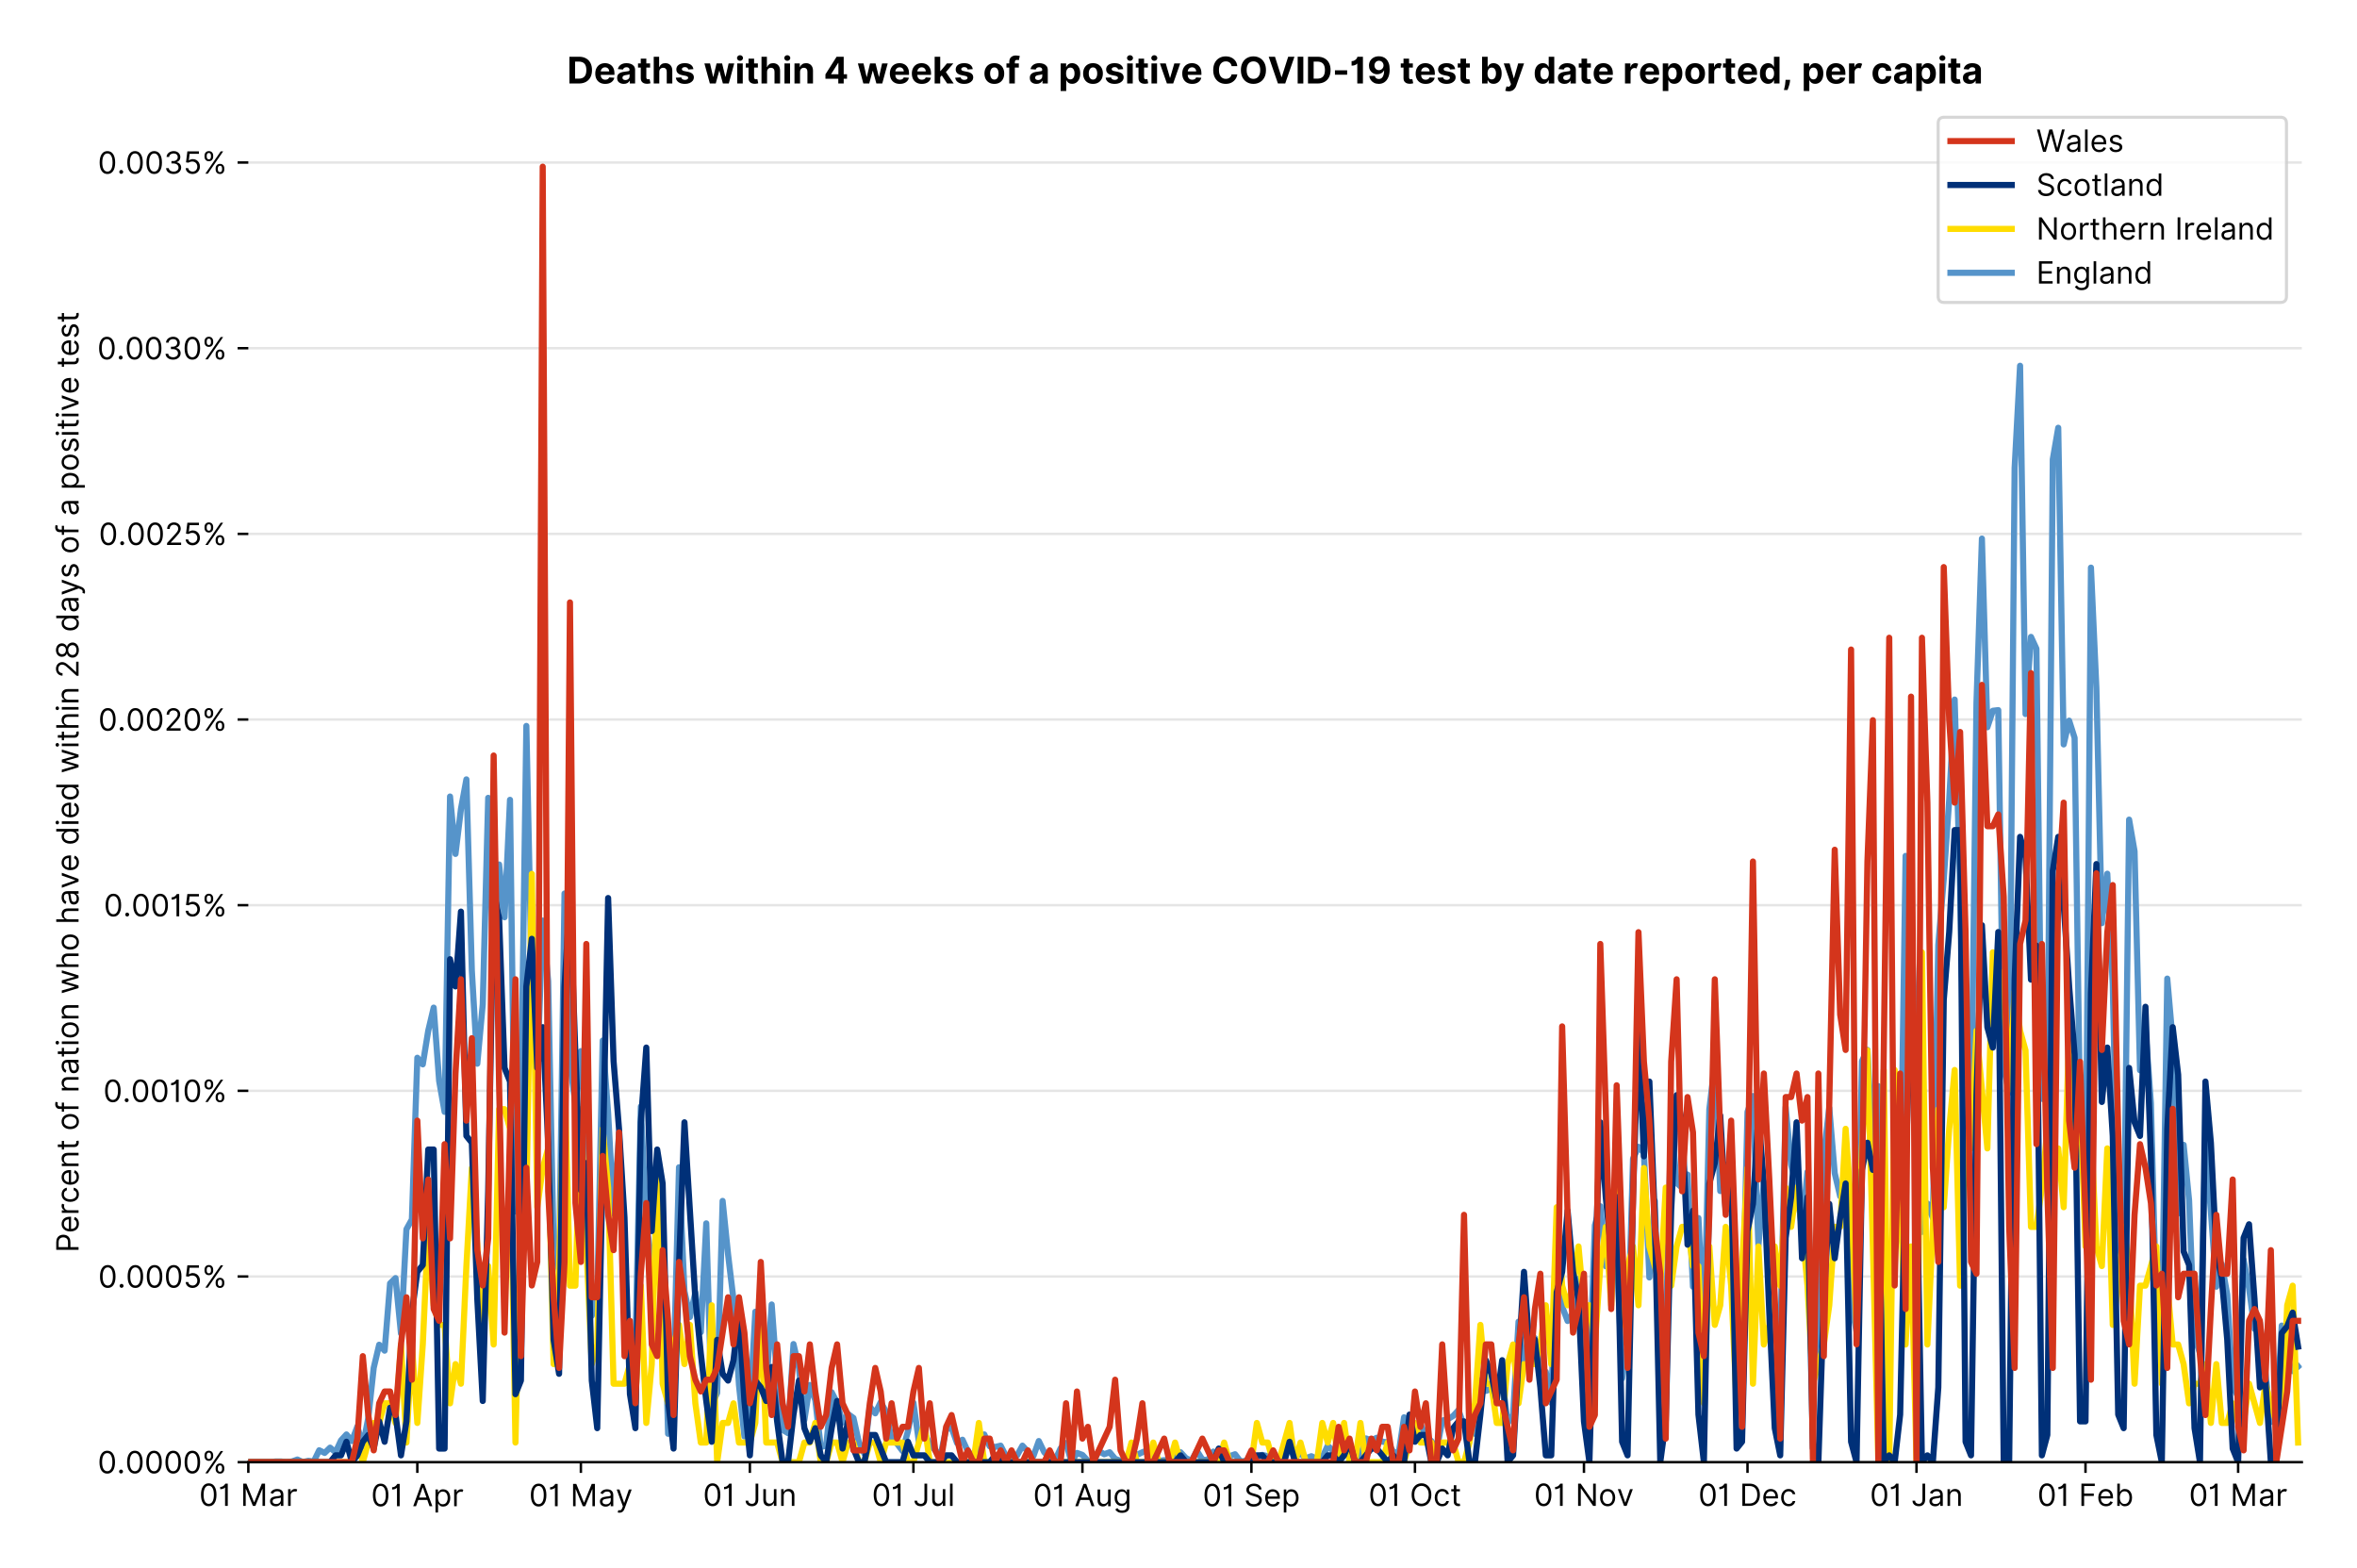 <?xml version="1.0" encoding="utf-8" standalone="no"?>
<!DOCTYPE svg PUBLIC "-//W3C//DTD SVG 1.1//EN"
  "http://www.w3.org/Graphics/SVG/1.1/DTD/svg11.dtd">
<!-- Created with matplotlib (https://matplotlib.org/) -->
<svg version="1.1" viewBox="0 0 768.577 511.276" xmlns="http://www.w3.org/2000/svg" xmlns:xlink="http://www.w3.org/1999/xlink">
 <defs>
  <style type="text/css">*{stroke-linecap:butt;stroke-linejoin:round;}</style>
 </defs>
 <g id="figure_1">
  <g id="patch_1">
   <path d="M 0 511.276 
L 768.577 511.276 
L 768.577 0 
L 0 0 
z
" style="fill:#ffffff;"/>
  </g>
  <g id="axes_1">
   <g id="patch_2">
    <path d="M 80.977 476.745 
L 750.577 476.745 
L 750.577 33.225 
L 80.977 33.225 
z
" style="fill:#ffffff;"/>
   </g>
   <g id="matplotlib.axis_1">
    <g id="xtick_1">
     <g id="line2d_1">
      <defs>
       <path d="M 0 0 
L 0 3.5 
" id="mfabb3551ca" style="stroke:#000000;stroke-width:0.8;"/>
      </defs>
      <g>
       <use style="stroke:#000000;stroke-width:0.8;" x="80.977" xlink:href="#mfabb3551ca" y="476.745"/>
      </g>
     </g>
     <g id="text_1">
      <!-- 01 Mar -->
      <g transform="translate(64.94 491.018)scale(0.1 -0.1)">
       <defs>
        <path d="M 31.25 -1 
Q 19.219 -1 12.594 8.766 
Q 5.969 18.531 5.969 36.359 
Q 5.969 54.047 12.641 63.875 
Q 19.312 73.719 31.25 73.719 
Q 43.188 73.719 49.859 63.875 
Q 56.531 54.047 56.531 36.359 
Q 56.531 18.531 49.906 8.766 
Q 43.297 -1 31.25 -1 
z
M 31.25 6.812 
Q 39.203 6.812 43.609 14.484 
Q 48.016 22.156 48.016 36.359 
Q 48.016 50.531 43.578 58.281 
Q 39.141 66.047 31.25 66.047 
Q 23.375 66.047 18.922 58.281 
Q 14.484 50.531 14.484 36.359 
Q 14.484 22.156 18.906 14.484 
Q 23.328 6.812 31.25 6.812 
z
" id="Inter-Regular-48"/>
        <path d="M 30.828 72.734 
L 30.828 0 
L 22.016 0 
L 22.016 59.938 
L 21.453 59.938 
Q 20.953 58.953 18.891 57.688 
Q 16.828 56.422 13.562 55.484 
Q 10.297 54.547 6.109 54.547 
L 6.109 61.938 
Q 10.328 61.938 13.422 63.453 
Q 16.516 64.984 18.594 67.047 
Q 20.672 69.109 21.75 70.766 
Q 22.828 72.438 23.016 72.734 
z
" id="Inter-Regular-49"/>
        <path id="Inter-Regular-32"/>
        <path d="M 8.812 72.734 
L 19.312 72.734 
L 44.031 12.359 
L 44.891 12.359 
L 69.609 72.734 
L 80.109 72.734 
L 80.109 0 
L 71.875 0 
L 71.875 55.25 
L 71.172 55.25 
L 48.438 0 
L 40.484 0 
L 17.75 55.25 
L 17.047 55.25 
L 17.047 0 
L 8.812 0 
z
" id="Inter-Regular-77"/>
        <path d="M 23.719 -1.281 
Q 18.531 -1.281 14.312 0.688 
Q 10.094 2.656 7.594 6.406 
Q 5.109 10.156 5.109 15.484 
Q 5.109 20.172 6.953 23.094 
Q 8.812 26.031 11.891 27.703 
Q 14.984 29.375 18.734 30.203 
Q 22.484 31.031 26.281 31.531 
Q 31.25 32.172 34.359 32.5 
Q 37.469 32.844 38.906 33.656 
Q 40.344 34.484 40.344 36.5 
L 40.344 36.797 
Q 40.344 42.047 37.484 44.953 
Q 34.625 47.875 28.844 47.875 
Q 22.828 47.875 19.422 45.234 
Q 16.016 42.609 14.625 39.625 
L 6.672 42.469 
Q 8.812 47.438 12.375 50.219 
Q 15.953 53.016 20.188 54.125 
Q 24.438 55.25 28.547 55.25 
Q 31.188 55.25 34.609 54.625 
Q 38.031 54.016 41.25 52.094 
Q 44.469 50.172 46.594 46.297 
Q 48.719 42.438 48.719 35.938 
L 48.719 0 
L 40.344 0 
L 40.344 7.391 
L 39.922 7.391 
Q 39.062 5.609 37.078 3.578 
Q 35.094 1.562 31.781 0.141 
Q 28.484 -1.281 23.719 -1.281 
z
M 25 6.25 
Q 29.969 6.25 33.391 8.203 
Q 36.828 10.156 38.578 13.234 
Q 40.344 16.328 40.344 19.75 
L 40.344 27.422 
Q 39.812 26.781 38.016 26.266 
Q 36.219 25.75 33.891 25.375 
Q 31.578 25 29.391 24.734 
Q 27.203 24.469 25.859 24.297 
Q 22.594 23.859 19.766 22.922 
Q 16.938 21.984 15.219 20.109 
Q 13.5 18.25 13.5 15.062 
Q 13.5 10.688 16.75 8.469 
Q 20 6.25 25 6.25 
z
" id="Inter-Regular-97"/>
        <path d="M 7.672 0 
L 7.672 54.547 
L 15.766 54.547 
L 15.766 46.312 
L 16.344 46.312 
Q 17.797 50.359 21.703 52.875 
Q 25.609 55.391 30.547 55.391 
Q 32.812 55.391 34.516 54.859 
Q 36.219 54.328 37.5 53.406 
L 34.656 46.312 
Q 33.766 46.766 32.578 47.031 
Q 31.391 47.297 29.828 47.297 
Q 23.859 47.297 19.953 43.656 
Q 16.047 40.016 16.047 34.516 
L 16.047 0 
z
" id="Inter-Regular-114"/>
       </defs>
       <use xlink:href="#Inter-Regular-48"/>
       <use x="62.5" xlink:href="#Inter-Regular-49"/>
       <use x="106.676" xlink:href="#Inter-Regular-32"/>
       <use x="134.801" xlink:href="#Inter-Regular-77"/>
       <use x="225.994" xlink:href="#Inter-Regular-97"/>
       <use x="282.386" xlink:href="#Inter-Regular-114"/>
      </g>
     </g>
    </g>
    <g id="xtick_2">
     <g id="line2d_2">
      <g>
       <use style="stroke:#000000;stroke-width:0.8;" x="136.084" xlink:href="#mfabb3551ca" y="476.745"/>
      </g>
     </g>
     <g id="text_2">
      <!-- 01 Apr -->
      <g transform="translate(120.998 491.117)scale(0.1 -0.1)">
       <defs>
        <path d="M 11.797 0 
L 2.562 0 
L 29.266 72.734 
L 38.359 72.734 
L 65.062 0 
L 55.828 0 
L 48.516 20.594 
L 19.109 20.594 
z
M 21.875 28.406 
L 45.734 28.406 
L 34.094 61.219 
L 33.531 61.219 
z
" id="Inter-Regular-65"/>
        <path d="M 7.672 -20.453 
L 7.672 54.547 
L 15.766 54.547 
L 15.766 45.875 
L 16.766 45.875 
Q 17.688 47.297 19.328 49.516 
Q 20.984 51.734 24.094 53.484 
Q 27.203 55.25 32.531 55.25 
Q 39.422 55.25 44.672 51.797 
Q 49.938 48.359 52.875 42.031 
Q 55.828 35.719 55.828 27.125 
Q 55.828 18.469 52.875 12.125 
Q 49.938 5.781 44.703 2.312 
Q 39.484 -1.141 32.672 -1.141 
Q 27.422 -1.141 24.25 0.609 
Q 21.094 2.375 19.391 4.625 
Q 17.688 6.891 16.766 8.375 
L 16.047 8.375 
L 16.047 -20.453 
z
M 15.906 27.266 
Q 15.906 18 19.938 12.188 
Q 23.969 6.391 31.531 6.391 
Q 36.797 6.391 40.328 9.172 
Q 43.859 11.969 45.641 16.703 
Q 47.438 21.453 47.438 27.266 
Q 47.438 33.031 45.672 37.656 
Q 43.922 42.297 40.391 45.016 
Q 36.859 47.734 31.531 47.734 
Q 23.859 47.734 19.875 42.078 
Q 15.906 36.438 15.906 27.266 
z
" id="Inter-Regular-112"/>
       </defs>
       <use xlink:href="#Inter-Regular-48"/>
       <use x="62.5" xlink:href="#Inter-Regular-49"/>
       <use x="106.676" xlink:href="#Inter-Regular-32"/>
       <use x="134.801" xlink:href="#Inter-Regular-65"/>
       <use x="202.415" xlink:href="#Inter-Regular-112"/>
       <use x="263.352" xlink:href="#Inter-Regular-114"/>
      </g>
     </g>
    </g>
    <g id="xtick_3">
     <g id="line2d_3">
      <g>
       <use style="stroke:#000000;stroke-width:0.8;" x="189.413" xlink:href="#mfabb3551ca" y="476.745"/>
      </g>
     </g>
     <g id="text_3">
      <!-- 01 May -->
      <g transform="translate(172.51 491.117)scale(0.1 -0.1)">
       <defs>
        <path d="M 12.781 -21.172 
Q 10.656 -21.172 8.984 -20.828 
Q 7.312 -20.484 6.672 -20.172 
L 8.812 -12.781 
Q 13.391 -13.953 16.453 -12.719 
Q 19.531 -11.5 21.734 -5.391 
L 23.578 -0.281 
L 3.406 54.547 
L 12.5 54.547 
L 27.562 11.078 
L 28.125 11.078 
L 43.188 54.547 
L 52.281 54.547 
L 28.844 -8.812 
Q 24.219 -21.172 12.781 -21.172 
z
" id="Inter-Regular-121"/>
       </defs>
       <use xlink:href="#Inter-Regular-48"/>
       <use x="62.5" xlink:href="#Inter-Regular-49"/>
       <use x="106.676" xlink:href="#Inter-Regular-32"/>
       <use x="134.801" xlink:href="#Inter-Regular-77"/>
       <use x="225.994" xlink:href="#Inter-Regular-97"/>
       <use x="282.386" xlink:href="#Inter-Regular-121"/>
      </g>
     </g>
    </g>
    <g id="xtick_4">
     <g id="line2d_4">
      <g>
       <use style="stroke:#000000;stroke-width:0.8;" x="244.52" xlink:href="#mfabb3551ca" y="476.745"/>
      </g>
     </g>
     <g id="text_4">
      <!-- 01 Jun -->
      <g transform="translate(229.236 491.018)scale(0.1 -0.1)">
       <defs>
        <path d="M 36.656 72.734 
L 45.453 72.734 
L 45.453 20.734 
Q 45.453 10.266 39.828 4.625 
Q 34.203 -1 24.719 -1 
Q 18.75 -1 14.094 1.188 
Q 9.453 3.375 6.781 7.422 
Q 4.125 11.469 4.125 17.047 
L 12.781 17.047 
Q 12.781 12.422 16.156 9.609 
Q 19.531 6.812 24.719 6.812 
Q 30.438 6.812 33.547 10.375 
Q 36.656 13.953 36.656 20.734 
z
" id="Inter-Regular-74"/>
        <path d="M 42.047 22.297 
L 42.047 54.547 
L 50.422 54.547 
L 50.422 0 
L 42.047 0 
L 42.047 9.234 
L 41.484 9.234 
Q 39.562 5.078 35.516 2.188 
Q 31.469 -0.703 25.281 -0.703 
Q 17.609 -0.703 12.641 4.375 
Q 7.672 9.453 7.672 19.891 
L 7.672 54.547 
L 16.047 54.547 
L 16.047 20.453 
Q 16.047 14.484 19.406 10.938 
Q 22.766 7.391 27.984 7.391 
Q 31.109 7.391 34.359 8.984 
Q 37.609 10.578 39.828 13.875 
Q 42.047 17.188 42.047 22.297 
z
" id="Inter-Regular-117"/>
        <path d="M 16.047 32.812 
L 16.047 0 
L 7.672 0 
L 7.672 54.547 
L 15.766 54.547 
L 15.766 46.016 
L 16.484 46.016 
Q 18.391 50.172 22.297 52.703 
Q 26.203 55.25 32.391 55.25 
Q 40.656 55.25 45.75 50.172 
Q 50.859 45.094 50.859 34.656 
L 50.859 0 
L 42.469 0 
L 42.469 34.094 
Q 42.469 40.516 39.125 44.125 
Q 35.797 47.734 29.969 47.734 
Q 23.969 47.734 20 43.844 
Q 16.047 39.953 16.047 32.812 
z
" id="Inter-Regular-110"/>
       </defs>
       <use xlink:href="#Inter-Regular-48"/>
       <use x="62.5" xlink:href="#Inter-Regular-49"/>
       <use x="106.676" xlink:href="#Inter-Regular-32"/>
       <use x="134.801" xlink:href="#Inter-Regular-74"/>
       <use x="189.063" xlink:href="#Inter-Regular-117"/>
       <use x="247.159" xlink:href="#Inter-Regular-110"/>
      </g>
     </g>
    </g>
    <g id="xtick_5">
     <g id="line2d_5">
      <g>
       <use style="stroke:#000000;stroke-width:0.8;" x="297.85" xlink:href="#mfabb3551ca" y="476.745"/>
      </g>
     </g>
     <g id="text_5">
      <!-- 01 Jul -->
      <g transform="translate(284.306 491.018)scale(0.1 -0.1)">
       <defs>
        <path d="M 16.047 72.734 
L 16.047 0 
L 7.672 0 
L 7.672 72.734 
z
" id="Inter-Regular-108"/>
       </defs>
       <use xlink:href="#Inter-Regular-48"/>
       <use x="62.5" xlink:href="#Inter-Regular-49"/>
       <use x="106.676" xlink:href="#Inter-Regular-32"/>
       <use x="134.801" xlink:href="#Inter-Regular-74"/>
       <use x="189.063" xlink:href="#Inter-Regular-117"/>
       <use x="247.159" xlink:href="#Inter-Regular-108"/>
      </g>
     </g>
    </g>
    <g id="xtick_6">
     <g id="line2d_6">
      <g>
       <use style="stroke:#000000;stroke-width:0.8;" x="352.957" xlink:href="#mfabb3551ca" y="476.745"/>
      </g>
     </g>
     <g id="text_6">
      <!-- 01 Aug -->
      <g transform="translate(336.885 491.117)scale(0.1 -0.1)">
       <defs>
        <path d="M 29.688 -21.594 
Q 20.562 -21.594 15.25 -18.266 
Q 9.938 -14.953 7.391 -10.656 
L 14.062 -5.969 
Q 15.203 -7.453 16.938 -9.391 
Q 18.688 -11.328 21.719 -12.766 
Q 24.75 -14.203 29.688 -14.203 
Q 36.297 -14.203 40.594 -11 
Q 44.891 -7.812 44.891 -1 
L 44.891 10.078 
L 44.172 10.078 
Q 43.25 8.594 41.562 6.406 
Q 39.875 4.219 36.734 2.531 
Q 33.594 0.859 28.266 0.859 
Q 21.656 0.859 16.422 3.984 
Q 11.188 7.109 8.141 13.062 
Q 5.109 19.031 5.109 27.562 
Q 5.109 35.938 8.062 42.172 
Q 11.016 48.406 16.266 51.828 
Q 21.516 55.25 28.406 55.25 
Q 33.734 55.25 36.875 53.484 
Q 40.016 51.734 41.703 49.516 
Q 43.391 47.297 44.312 45.875 
L 45.172 45.875 
L 45.172 54.547 
L 53.266 54.547 
L 53.266 -1.562 
Q 53.266 -8.594 50.078 -13.016 
Q 46.906 -17.438 41.562 -19.516 
Q 36.219 -21.594 29.688 -21.594 
z
M 29.406 8.375 
Q 36.969 8.375 41 13.5 
Q 45.031 18.641 45.031 27.703 
Q 45.031 36.547 41.047 42.141 
Q 37.078 47.734 29.406 47.734 
Q 24.078 47.734 20.547 45.031 
Q 17.016 42.328 15.25 37.781 
Q 13.5 33.234 13.5 27.703 
Q 13.5 19.172 17.5 13.766 
Q 21.516 8.375 29.406 8.375 
z
" id="Inter-Regular-103"/>
       </defs>
       <use xlink:href="#Inter-Regular-48"/>
       <use x="62.5" xlink:href="#Inter-Regular-49"/>
       <use x="106.676" xlink:href="#Inter-Regular-32"/>
       <use x="134.801" xlink:href="#Inter-Regular-65"/>
       <use x="202.415" xlink:href="#Inter-Regular-117"/>
       <use x="260.511" xlink:href="#Inter-Regular-103"/>
      </g>
     </g>
    </g>
    <g id="xtick_7">
     <g id="line2d_7">
      <g>
       <use style="stroke:#000000;stroke-width:0.8;" x="408.064" xlink:href="#mfabb3551ca" y="476.745"/>
      </g>
     </g>
     <g id="text_7">
      <!-- 01 Sep -->
      <g transform="translate(392.176 491.117)scale(0.1 -0.1)">
       <defs>
        <path d="M 48.578 54.547 
Q 47.938 59.938 43.391 62.922 
Q 38.844 65.906 32.25 65.906 
Q 25 65.906 20.594 62.484 
Q 16.188 59.062 16.188 53.828 
Q 16.188 49.922 18.578 47.531 
Q 20.984 45.141 24.266 43.797 
Q 27.562 42.469 30.25 41.766 
L 37.641 39.766 
Q 40.484 39.031 43.984 37.719 
Q 47.484 36.406 50.688 34.141 
Q 53.906 31.891 56 28.375 
Q 58.094 24.859 58.094 19.75 
Q 58.094 13.844 55.016 9.078 
Q 51.953 4.328 46.078 1.516 
Q 40.203 -1.281 31.812 -1.281 
Q 20.094 -1.281 13.203 4.25 
Q 6.328 9.797 5.688 18.75 
L 14.781 18.75 
Q 15.125 14.625 17.562 11.938 
Q 20 9.266 23.734 7.969 
Q 27.484 6.672 31.812 6.672 
Q 36.859 6.672 40.875 8.328 
Q 44.891 9.984 47.234 12.938 
Q 49.578 15.906 49.578 19.891 
Q 49.578 23.516 47.547 25.781 
Q 45.531 28.047 42.219 29.469 
Q 38.922 30.891 35.094 31.953 
L 26.141 34.516 
Q 17.609 36.969 12.641 41.516 
Q 7.672 46.062 7.672 53.406 
Q 7.672 59.516 10.984 64.078 
Q 14.312 68.641 19.938 71.172 
Q 25.562 73.719 32.531 73.719 
Q 39.562 73.719 45.031 71.219 
Q 50.5 68.719 53.703 64.375 
Q 56.922 60.047 57.109 54.547 
z
" id="Inter-Regular-83"/>
        <path d="M 30.547 -1.141 
Q 22.656 -1.141 16.953 2.359 
Q 11.266 5.859 8.188 12.156 
Q 5.109 18.469 5.109 26.844 
Q 5.109 35.234 8.188 41.641 
Q 11.266 48.047 16.781 51.641 
Q 22.297 55.25 29.688 55.25 
Q 33.953 55.25 38.109 53.828 
Q 42.266 52.422 45.672 49.234 
Q 49.078 46.062 51.094 40.844 
Q 53.125 35.625 53.125 27.984 
L 53.125 24.438 
L 13.531 24.438 
Q 13.812 15.703 18.484 11.047 
Q 23.156 6.391 30.547 6.391 
Q 35.484 6.391 39.031 8.516 
Q 42.578 10.656 44.172 14.922 
L 52.281 12.641 
Q 50.359 6.469 44.594 2.656 
Q 38.844 -1.141 30.547 -1.141 
z
M 13.531 31.672 
L 44.609 31.672 
Q 44.609 38.594 40.547 43.156 
Q 36.5 47.734 29.688 47.734 
Q 24.891 47.734 21.375 45.484 
Q 17.859 43.25 15.828 39.578 
Q 13.812 35.906 13.531 31.672 
z
" id="Inter-Regular-101"/>
       </defs>
       <use xlink:href="#Inter-Regular-48"/>
       <use x="62.5" xlink:href="#Inter-Regular-49"/>
       <use x="106.676" xlink:href="#Inter-Regular-32"/>
       <use x="134.801" xlink:href="#Inter-Regular-83"/>
       <use x="198.58" xlink:href="#Inter-Regular-101"/>
       <use x="256.818" xlink:href="#Inter-Regular-112"/>
      </g>
     </g>
    </g>
    <g id="xtick_8">
     <g id="line2d_8">
      <g>
       <use style="stroke:#000000;stroke-width:0.8;" x="461.393" xlink:href="#mfabb3551ca" y="476.745"/>
      </g>
     </g>
     <g id="text_8">
      <!-- 01 Oct -->
      <g transform="translate(446.237 491.018)scale(0.1 -0.1)">
       <defs>
        <path d="M 70.172 36.359 
Q 70.172 24.859 66.016 16.469 
Q 61.859 8.094 54.609 3.547 
Q 47.375 -1 38.062 -1 
Q 28.766 -1 21.516 3.547 
Q 14.281 8.094 10.125 16.469 
Q 5.969 24.859 5.969 36.359 
Q 5.969 47.875 10.125 56.25 
Q 14.281 64.625 21.516 69.172 
Q 28.766 73.719 38.062 73.719 
Q 47.375 73.719 54.609 69.172 
Q 61.859 64.625 66.016 56.25 
Q 70.172 47.875 70.172 36.359 
z
M 61.656 36.359 
Q 61.656 45.812 58.5 52.312 
Q 55.359 58.812 50.016 62.141 
Q 44.672 65.484 38.062 65.484 
Q 31.469 65.484 26.125 62.141 
Q 20.781 58.812 17.625 52.312 
Q 14.484 45.812 14.484 36.359 
Q 14.484 26.922 17.625 20.422 
Q 20.781 13.922 26.125 10.578 
Q 31.469 7.25 38.062 7.25 
Q 44.672 7.25 50.016 10.578 
Q 55.359 13.922 58.5 20.422 
Q 61.656 26.922 61.656 36.359 
z
" id="Inter-Regular-79"/>
        <path d="M 29.828 -1.141 
Q 22.156 -1.141 16.609 2.484 
Q 11.078 6.109 8.094 12.469 
Q 5.109 18.828 5.109 26.984 
Q 5.109 35.297 8.188 41.672 
Q 11.266 48.047 16.781 51.641 
Q 22.297 55.25 29.688 55.25 
Q 35.438 55.25 40.047 53.125 
Q 44.672 51 47.609 47.156 
Q 50.562 43.328 51.281 38.203 
L 42.906 38.203 
Q 41.938 41.938 38.656 44.828 
Q 35.375 47.734 29.828 47.734 
Q 22.484 47.734 17.984 42.141 
Q 13.5 36.547 13.5 27.266 
Q 13.5 17.797 17.938 12.094 
Q 22.375 6.391 29.828 6.391 
Q 34.734 6.391 38.234 8.906 
Q 41.734 11.438 42.906 15.906 
L 51.281 15.906 
Q 50.562 11.078 47.781 7.219 
Q 45 3.375 40.438 1.109 
Q 35.875 -1.141 29.828 -1.141 
z
" id="Inter-Regular-99"/>
        <path d="M 31.391 54.547 
L 31.391 47.438 
L 19.75 47.438 
L 19.75 15.625 
Q 19.75 12.078 20.797 10.312 
Q 21.844 8.562 23.484 7.969 
Q 25.141 7.391 26.984 7.391 
Q 28.375 7.391 29.266 7.547 
Q 30.156 7.703 30.688 7.812 
L 32.391 0.281 
Q 31.531 -0.031 30 -0.359 
Q 28.484 -0.703 26.141 -0.703 
Q 22.594 -0.703 19.188 0.812 
Q 15.797 2.344 13.578 5.469 
Q 11.359 8.594 11.359 13.359 
L 11.359 47.438 
L 3.125 47.438 
L 3.125 54.547 
L 11.359 54.547 
L 11.359 67.609 
L 19.75 67.609 
L 19.75 54.547 
z
" id="Inter-Regular-116"/>
       </defs>
       <use xlink:href="#Inter-Regular-48"/>
       <use x="62.5" xlink:href="#Inter-Regular-49"/>
       <use x="106.676" xlink:href="#Inter-Regular-32"/>
       <use x="134.801" xlink:href="#Inter-Regular-79"/>
       <use x="210.938" xlink:href="#Inter-Regular-99"/>
       <use x="266.761" xlink:href="#Inter-Regular-116"/>
      </g>
     </g>
    </g>
    <g id="xtick_9">
     <g id="line2d_9">
      <g>
       <use style="stroke:#000000;stroke-width:0.8;" x="516.5" xlink:href="#mfabb3551ca" y="476.745"/>
      </g>
     </g>
     <g id="text_9">
      <!-- 01 Nov -->
      <g transform="translate(500.229 491.018)scale(0.1 -0.1)">
       <defs>
        <path d="M 66.484 72.734 
L 66.484 0 
L 57.953 0 
L 18.328 57.109 
L 17.609 57.109 
L 17.609 0 
L 8.812 0 
L 8.812 72.734 
L 17.328 72.734 
L 57.109 15.484 
L 57.812 15.484 
L 57.812 72.734 
z
" id="Inter-Regular-78"/>
        <path d="M 29.828 -1.141 
Q 22.438 -1.141 16.875 2.375 
Q 11.328 5.891 8.219 12.203 
Q 5.109 18.531 5.109 26.984 
Q 5.109 35.516 8.219 41.859 
Q 11.328 48.219 16.875 51.734 
Q 22.438 55.25 29.828 55.25 
Q 37.219 55.25 42.766 51.734 
Q 48.328 48.219 51.438 41.859 
Q 54.547 35.516 54.547 26.984 
Q 54.547 18.531 51.438 12.203 
Q 48.328 5.891 42.766 2.375 
Q 37.219 -1.141 29.828 -1.141 
z
M 29.828 6.391 
Q 35.438 6.391 39.062 9.266 
Q 42.688 12.141 44.422 16.828 
Q 46.172 21.516 46.172 26.984 
Q 46.172 32.453 44.422 37.172 
Q 42.688 41.906 39.062 44.812 
Q 35.438 47.734 29.828 47.734 
Q 24.219 47.734 20.594 44.812 
Q 16.969 41.906 15.234 37.172 
Q 13.5 32.453 13.5 26.984 
Q 13.5 21.516 15.234 16.828 
Q 16.969 12.141 20.594 9.266 
Q 24.219 6.391 29.828 6.391 
z
" id="Inter-Regular-111"/>
        <path d="M 52.281 54.547 
L 32.109 0 
L 23.578 0 
L 3.406 54.547 
L 12.5 54.547 
L 27.562 11.078 
L 28.125 11.078 
L 43.188 54.547 
z
" id="Inter-Regular-118"/>
       </defs>
       <use xlink:href="#Inter-Regular-48"/>
       <use x="62.5" xlink:href="#Inter-Regular-49"/>
       <use x="106.676" xlink:href="#Inter-Regular-32"/>
       <use x="134.801" xlink:href="#Inter-Regular-78"/>
       <use x="210.085" xlink:href="#Inter-Regular-111"/>
       <use x="269.744" xlink:href="#Inter-Regular-118"/>
      </g>
     </g>
    </g>
    <g id="xtick_10">
     <g id="line2d_10">
      <g>
       <use style="stroke:#000000;stroke-width:0.8;" x="569.83" xlink:href="#mfabb3551ca" y="476.745"/>
      </g>
     </g>
     <g id="text_10">
      <!-- 01 Dec -->
      <g transform="translate(553.793 491.018)scale(0.1 -0.1)">
       <defs>
        <path d="M 31.25 0 
L 8.812 0 
L 8.812 72.734 
L 32.25 72.734 
Q 42.828 72.734 50.359 68.375 
Q 57.891 64.031 61.891 55.906 
Q 65.906 47.797 65.906 36.5 
Q 65.906 25.141 61.859 16.953 
Q 57.812 8.766 50.062 4.375 
Q 42.328 0 31.25 0 
z
M 17.609 7.812 
L 30.688 7.812 
Q 44.219 7.812 50.797 15.5 
Q 57.391 23.188 57.391 36.5 
Q 57.391 49.719 50.922 57.312 
Q 44.469 64.922 31.672 64.922 
L 17.609 64.922 
z
" id="Inter-Regular-68"/>
       </defs>
       <use xlink:href="#Inter-Regular-48"/>
       <use x="62.5" xlink:href="#Inter-Regular-49"/>
       <use x="106.676" xlink:href="#Inter-Regular-32"/>
       <use x="134.801" xlink:href="#Inter-Regular-68"/>
       <use x="206.676" xlink:href="#Inter-Regular-101"/>
       <use x="264.915" xlink:href="#Inter-Regular-99"/>
      </g>
     </g>
    </g>
    <g id="xtick_11">
     <g id="line2d_11">
      <g>
       <use style="stroke:#000000;stroke-width:0.8;" x="624.937" xlink:href="#mfabb3551ca" y="476.745"/>
      </g>
     </g>
     <g id="text_11">
      <!-- 01 Jan -->
      <g transform="translate(609.737 491.018)scale(0.1 -0.1)">
       <use xlink:href="#Inter-Regular-48"/>
       <use x="62.5" xlink:href="#Inter-Regular-49"/>
       <use x="106.676" xlink:href="#Inter-Regular-32"/>
       <use x="134.801" xlink:href="#Inter-Regular-74"/>
       <use x="189.063" xlink:href="#Inter-Regular-97"/>
       <use x="245.455" xlink:href="#Inter-Regular-110"/>
      </g>
     </g>
    </g>
    <g id="xtick_12">
     <g id="line2d_12">
      <g>
       <use style="stroke:#000000;stroke-width:0.8;" x="680.044" xlink:href="#mfabb3551ca" y="476.745"/>
      </g>
     </g>
     <g id="text_12">
      <!-- 01 Feb -->
      <g transform="translate(664.355 491.018)scale(0.1 -0.1)">
       <defs>
        <path d="M 8.812 0 
L 8.812 72.734 
L 52.422 72.734 
L 52.422 64.922 
L 17.609 64.922 
L 17.609 40.344 
L 49.156 40.344 
L 49.156 32.531 
L 17.609 32.531 
L 17.609 0 
z
" id="Inter-Regular-70"/>
        <path d="M 8.812 0 
L 8.812 72.734 
L 17.188 72.734 
L 17.188 45.875 
L 17.906 45.875 
Q 18.828 47.297 20.469 49.516 
Q 22.125 51.734 25.234 53.484 
Q 28.344 55.25 33.672 55.25 
Q 40.562 55.25 45.812 51.797 
Q 51.062 48.359 54.016 42.031 
Q 56.969 35.719 56.969 27.125 
Q 56.969 18.469 54.016 12.125 
Q 51.062 5.781 45.844 2.312 
Q 40.625 -1.141 33.812 -1.141 
Q 28.547 -1.141 25.391 0.609 
Q 22.234 2.375 20.531 4.625 
Q 18.828 6.891 17.906 8.375 
L 16.906 8.375 
L 16.906 0 
z
M 17.047 27.266 
Q 17.047 18 21.078 12.188 
Q 25.109 6.391 32.672 6.391 
Q 37.922 6.391 41.453 9.172 
Q 45 11.969 46.781 16.703 
Q 48.578 21.453 48.578 27.266 
Q 48.578 33.031 46.812 37.656 
Q 45.062 42.297 41.531 45.016 
Q 38 47.734 32.672 47.734 
Q 25 47.734 21.016 42.078 
Q 17.047 36.438 17.047 27.266 
z
" id="Inter-Regular-98"/>
       </defs>
       <use xlink:href="#Inter-Regular-48"/>
       <use x="62.5" xlink:href="#Inter-Regular-49"/>
       <use x="106.676" xlink:href="#Inter-Regular-32"/>
       <use x="134.801" xlink:href="#Inter-Regular-70"/>
       <use x="193.466" xlink:href="#Inter-Regular-101"/>
       <use x="251.705" xlink:href="#Inter-Regular-98"/>
      </g>
     </g>
    </g>
    <g id="xtick_13">
     <g id="line2d_13">
      <g>
       <use style="stroke:#000000;stroke-width:0.8;" x="729.818" xlink:href="#mfabb3551ca" y="476.745"/>
      </g>
     </g>
     <g id="text_13">
      <!-- 01 Mar -->
      <g transform="translate(713.781 491.018)scale(0.1 -0.1)">
       <use xlink:href="#Inter-Regular-48"/>
       <use x="62.5" xlink:href="#Inter-Regular-49"/>
       <use x="106.676" xlink:href="#Inter-Regular-32"/>
       <use x="134.801" xlink:href="#Inter-Regular-77"/>
       <use x="225.994" xlink:href="#Inter-Regular-97"/>
       <use x="282.386" xlink:href="#Inter-Regular-114"/>
      </g>
     </g>
    </g>
   </g>
   <g id="matplotlib.axis_2">
    <g id="ytick_1">
     <g id="line2d_14">
      <path clip-path="url(#p46515bb82e)" d="M 80.977 476.745 
L 750.577 476.745 
" style="fill:none;stroke:#e5e5e5;stroke-linecap:square;stroke-width:0.8;"/>
     </g>
     <g id="line2d_15">
      <defs>
       <path d="M 0 0 
L -3.5 0 
" id="m82fc48e325" style="stroke:#000000;stroke-width:0.8;"/>
      </defs>
      <g>
       <use style="stroke:#000000;stroke-width:0.8;" x="80.977" xlink:href="#m82fc48e325" y="476.745"/>
      </g>
     </g>
     <g id="text_14">
      <!-- 0.0000% -->
      <g transform="translate(31.845 480.382)scale(0.1 -0.1)">
       <defs>
        <path d="M 13.781 -0.562 
Q 11.156 -0.562 9.266 1.312 
Q 7.391 3.203 7.391 5.828 
Q 7.391 8.453 9.266 10.328 
Q 11.156 12.219 13.781 12.219 
Q 16.406 12.219 18.281 10.328 
Q 20.172 8.453 20.172 5.828 
Q 20.172 3.203 18.281 1.312 
Q 16.406 -0.562 13.781 -0.562 
z
" id="Inter-Regular-46"/>
        <path d="M 44.609 13.641 
L 44.609 17.469 
Q 44.609 21.453 46.25 24.766 
Q 47.906 28.094 51.078 30.094 
Q 54.266 32.109 58.812 32.109 
Q 63.422 32.109 66.547 30.094 
Q 69.672 28.094 71.266 24.766 
Q 72.875 21.453 72.875 17.469 
L 72.875 13.641 
Q 72.875 9.656 71.25 6.328 
Q 69.641 3.016 66.5 1 
Q 63.359 -1 58.812 -1 
Q 54.188 -1 51.031 1 
Q 47.875 3.016 46.234 6.328 
Q 44.609 9.656 44.609 13.641 
z
M 8.375 55.25 
L 8.375 59.094 
Q 8.375 63.062 10.031 66.375 
Q 11.688 69.703 14.859 71.703 
Q 18.047 73.719 22.594 73.719 
Q 27.203 73.719 30.328 71.703 
Q 33.453 69.703 35.047 66.375 
Q 36.656 63.062 36.656 59.094 
L 36.656 55.25 
Q 36.656 51.281 35.031 47.953 
Q 33.422 44.641 30.266 42.625 
Q 27.125 40.625 22.594 40.625 
Q 17.969 40.625 14.812 42.625 
Q 11.656 44.641 10.016 47.953 
Q 8.375 51.281 8.375 55.25 
z
M 11.078 0 
L 61.078 72.734 
L 69.172 72.734 
L 19.172 0 
z
M 51.844 17.469 
L 51.844 13.641 
Q 51.844 10.328 53.406 7.719 
Q 54.969 5.109 58.812 5.109 
Q 62.531 5.109 64.078 7.719 
Q 65.625 10.328 65.625 13.641 
L 65.625 17.469 
Q 65.625 20.781 64.125 23.391 
Q 62.641 26 58.812 26 
Q 55.078 26 53.453 23.391 
Q 51.844 20.781 51.844 17.469 
z
M 15.625 59.094 
L 15.625 55.25 
Q 15.625 51.953 17.188 49.344 
Q 18.75 46.734 22.594 46.734 
Q 26.312 46.734 27.859 49.344 
Q 29.406 51.953 29.406 55.25 
L 29.406 59.094 
Q 29.406 62.391 27.906 65 
Q 26.422 67.609 22.594 67.609 
Q 18.859 67.609 17.234 65 
Q 15.625 62.391 15.625 59.094 
z
" id="Inter-Regular-37"/>
       </defs>
       <use xlink:href="#Inter-Regular-48"/>
       <use x="62.5" xlink:href="#Inter-Regular-46"/>
       <use x="90.057" xlink:href="#Inter-Regular-48"/>
       <use x="152.557" xlink:href="#Inter-Regular-48"/>
       <use x="215.057" xlink:href="#Inter-Regular-48"/>
       <use x="277.557" xlink:href="#Inter-Regular-48"/>
       <use x="340.057" xlink:href="#Inter-Regular-37"/>
      </g>
     </g>
    </g>
    <g id="ytick_2">
     <g id="line2d_16">
      <path clip-path="url(#p46515bb82e)" d="M 80.977 416.21 
L 750.577 416.21 
" style="fill:none;stroke:#e5e5e5;stroke-linecap:square;stroke-width:0.8;"/>
     </g>
     <g id="line2d_17">
      <g>
       <use style="stroke:#000000;stroke-width:0.8;" x="80.977" xlink:href="#m82fc48e325" y="416.21"/>
      </g>
     </g>
     <g id="text_15">
      <!-- 0.0005% -->
      <g transform="translate(32.016 419.846)scale(0.1 -0.1)">
       <defs>
        <path d="M 30.25 -1 
Q 24 -1 19 1.484 
Q 14 3.984 10.969 8.312 
Q 7.953 12.641 7.672 18.188 
L 16.188 18.188 
Q 16.688 13.25 20.688 10.031 
Q 24.688 6.812 30.25 6.812 
Q 34.734 6.812 38.234 8.906 
Q 41.734 11.016 43.734 14.688 
Q 45.734 18.359 45.734 23.016 
Q 45.734 27.766 43.656 31.516 
Q 41.578 35.266 37.953 37.422 
Q 34.344 39.594 29.688 39.625 
Q 26.344 39.672 22.828 38.625 
Q 19.312 37.578 17.047 35.938 
L 8.812 36.938 
L 13.219 72.734 
L 51 72.734 
L 51 64.922 
L 20.594 64.922 
L 18.047 43.469 
L 18.469 43.469 
Q 20.703 45.234 24.078 46.406 
Q 27.453 47.578 31.109 47.578 
Q 37.781 47.578 43.016 44.406 
Q 48.266 41.234 51.266 35.719 
Q 54.266 30.219 54.266 23.156 
Q 54.266 16.188 51.156 10.734 
Q 48.047 5.297 42.609 2.141 
Q 37.188 -1 30.25 -1 
z
" id="Inter-Regular-53"/>
       </defs>
       <use xlink:href="#Inter-Regular-48"/>
       <use x="62.5" xlink:href="#Inter-Regular-46"/>
       <use x="90.057" xlink:href="#Inter-Regular-48"/>
       <use x="152.557" xlink:href="#Inter-Regular-48"/>
       <use x="215.057" xlink:href="#Inter-Regular-48"/>
       <use x="277.557" xlink:href="#Inter-Regular-53"/>
       <use x="338.352" xlink:href="#Inter-Regular-37"/>
      </g>
     </g>
    </g>
    <g id="ytick_3">
     <g id="line2d_18">
      <path clip-path="url(#p46515bb82e)" d="M 80.977 355.674 
L 750.577 355.674 
" style="fill:none;stroke:#e5e5e5;stroke-linecap:square;stroke-width:0.8;"/>
     </g>
     <g id="line2d_19">
      <g>
       <use style="stroke:#000000;stroke-width:0.8;" x="80.977" xlink:href="#m82fc48e325" y="355.674"/>
      </g>
     </g>
     <g id="text_16">
      <!-- 0.0010% -->
      <g transform="translate(33.678 359.311)scale(0.1 -0.1)">
       <use xlink:href="#Inter-Regular-48"/>
       <use x="62.5" xlink:href="#Inter-Regular-46"/>
       <use x="90.057" xlink:href="#Inter-Regular-48"/>
       <use x="152.557" xlink:href="#Inter-Regular-48"/>
       <use x="215.057" xlink:href="#Inter-Regular-49"/>
       <use x="259.233" xlink:href="#Inter-Regular-48"/>
       <use x="321.733" xlink:href="#Inter-Regular-37"/>
      </g>
     </g>
    </g>
    <g id="ytick_4">
     <g id="line2d_20">
      <path clip-path="url(#p46515bb82e)" d="M 80.977 295.139 
L 750.577 295.139 
" style="fill:none;stroke:#e5e5e5;stroke-linecap:square;stroke-width:0.8;"/>
     </g>
     <g id="line2d_21">
      <g>
       <use style="stroke:#000000;stroke-width:0.8;" x="80.977" xlink:href="#m82fc48e325" y="295.139"/>
      </g>
     </g>
     <g id="text_17">
      <!-- 0.0015% -->
      <g transform="translate(33.848 298.776)scale(0.1 -0.1)">
       <use xlink:href="#Inter-Regular-48"/>
       <use x="62.5" xlink:href="#Inter-Regular-46"/>
       <use x="90.057" xlink:href="#Inter-Regular-48"/>
       <use x="152.557" xlink:href="#Inter-Regular-48"/>
       <use x="215.057" xlink:href="#Inter-Regular-49"/>
       <use x="259.233" xlink:href="#Inter-Regular-53"/>
       <use x="320.028" xlink:href="#Inter-Regular-37"/>
      </g>
     </g>
    </g>
    <g id="ytick_5">
     <g id="line2d_22">
      <path clip-path="url(#p46515bb82e)" d="M 80.977 234.604 
L 750.577 234.604 
" style="fill:none;stroke:#e5e5e5;stroke-linecap:square;stroke-width:0.8;"/>
     </g>
     <g id="line2d_23">
      <g>
       <use style="stroke:#000000;stroke-width:0.8;" x="80.977" xlink:href="#m82fc48e325" y="234.604"/>
      </g>
     </g>
     <g id="text_18">
      <!-- 0.0020% -->
      <g transform="translate(32.044 238.241)scale(0.1 -0.1)">
       <defs>
        <path d="M 7.531 0 
L 7.531 6.391 
L 31.531 32.672 
Q 35.766 37.281 38.5 40.703 
Q 41.234 44.141 42.562 47.172 
Q 43.891 50.219 43.891 53.547 
Q 43.891 59.297 39.891 62.672 
Q 35.906 66.047 29.969 66.047 
Q 23.656 66.047 19.922 62.266 
Q 16.188 58.484 16.188 52.266 
L 7.812 52.266 
Q 7.812 58.672 10.75 63.5 
Q 13.703 68.328 18.797 71.016 
Q 23.906 73.719 30.25 73.719 
Q 36.656 73.719 41.578 71.016 
Q 46.516 68.328 49.312 63.734 
Q 52.125 59.156 52.125 53.547 
Q 52.125 49.531 50.688 45.719 
Q 49.25 41.906 45.719 37.234 
Q 42.188 32.562 35.938 25.859 
L 19.609 8.375 
L 19.609 7.812 
L 53.406 7.812 
L 53.406 0 
z
" id="Inter-Regular-50"/>
       </defs>
       <use xlink:href="#Inter-Regular-48"/>
       <use x="62.5" xlink:href="#Inter-Regular-46"/>
       <use x="90.057" xlink:href="#Inter-Regular-48"/>
       <use x="152.557" xlink:href="#Inter-Regular-48"/>
       <use x="215.057" xlink:href="#Inter-Regular-50"/>
       <use x="275.568" xlink:href="#Inter-Regular-48"/>
       <use x="338.068" xlink:href="#Inter-Regular-37"/>
      </g>
     </g>
    </g>
    <g id="ytick_6">
     <g id="line2d_24">
      <path clip-path="url(#p46515bb82e)" d="M 80.977 174.069 
L 750.577 174.069 
" style="fill:none;stroke:#e5e5e5;stroke-linecap:square;stroke-width:0.8;"/>
     </g>
     <g id="line2d_25">
      <g>
       <use style="stroke:#000000;stroke-width:0.8;" x="80.977" xlink:href="#m82fc48e325" y="174.069"/>
      </g>
     </g>
     <g id="text_19">
      <!-- 0.0025% -->
      <g transform="translate(32.214 177.705)scale(0.1 -0.1)">
       <use xlink:href="#Inter-Regular-48"/>
       <use x="62.5" xlink:href="#Inter-Regular-46"/>
       <use x="90.057" xlink:href="#Inter-Regular-48"/>
       <use x="152.557" xlink:href="#Inter-Regular-48"/>
       <use x="215.057" xlink:href="#Inter-Regular-50"/>
       <use x="275.568" xlink:href="#Inter-Regular-53"/>
       <use x="336.364" xlink:href="#Inter-Regular-37"/>
      </g>
     </g>
    </g>
    <g id="ytick_7">
     <g id="line2d_26">
      <path clip-path="url(#p46515bb82e)" d="M 80.977 113.533 
L 750.577 113.533 
" style="fill:none;stroke:#e5e5e5;stroke-linecap:square;stroke-width:0.8;"/>
     </g>
     <g id="line2d_27">
      <g>
       <use style="stroke:#000000;stroke-width:0.8;" x="80.977" xlink:href="#m82fc48e325" y="113.533"/>
      </g>
     </g>
     <g id="text_20">
      <!-- 0.0030% -->
      <g transform="translate(31.731 117.17)scale(0.1 -0.1)">
       <defs>
        <path d="M 32.109 -1 
Q 25.078 -1 19.578 1.406 
Q 14.094 3.828 10.875 8.141 
Q 7.672 12.469 7.391 18.188 
L 16.344 18.188 
Q 16.734 12.922 21.188 9.859 
Q 25.641 6.812 31.969 6.812 
Q 38.953 6.812 43.484 10.375 
Q 48.016 13.953 48.016 19.75 
Q 48.016 25.781 43.547 29.578 
Q 39.094 33.375 30.828 33.375 
L 25 33.375 
L 25 41.188 
L 30.828 41.188 
Q 37.281 41.188 41.359 44.625 
Q 45.453 48.078 45.453 53.828 
Q 45.453 59.344 41.859 62.688 
Q 38.281 66.047 32.25 66.047 
Q 28.484 66.047 25.156 64.672 
Q 21.844 63.312 19.75 60.734 
Q 17.656 58.172 17.469 54.547 
L 8.953 54.547 
Q 9.156 60.266 12.391 64.578 
Q 15.625 68.891 20.859 71.297 
Q 26.109 73.719 32.391 73.719 
Q 39.141 73.719 43.969 71 
Q 48.797 68.281 51.391 63.844 
Q 53.984 59.406 53.984 54.266 
Q 53.984 48.125 50.766 43.781 
Q 47.547 39.453 42.047 37.781 
L 42.047 37.219 
Q 48.938 36.078 52.797 31.375 
Q 56.672 26.672 56.672 19.75 
Q 56.672 13.812 53.453 9.109 
Q 50.25 4.406 44.703 1.703 
Q 39.172 -1 32.109 -1 
z
" id="Inter-Regular-51"/>
       </defs>
       <use xlink:href="#Inter-Regular-48"/>
       <use x="62.5" xlink:href="#Inter-Regular-46"/>
       <use x="90.057" xlink:href="#Inter-Regular-48"/>
       <use x="152.557" xlink:href="#Inter-Regular-48"/>
       <use x="215.057" xlink:href="#Inter-Regular-51"/>
       <use x="278.693" xlink:href="#Inter-Regular-48"/>
       <use x="341.193" xlink:href="#Inter-Regular-37"/>
      </g>
     </g>
    </g>
    <g id="ytick_8">
     <g id="line2d_28">
      <path clip-path="url(#p46515bb82e)" d="M 80.977 52.998 
L 750.577 52.998 
" style="fill:none;stroke:#e5e5e5;stroke-linecap:square;stroke-width:0.8;"/>
     </g>
     <g id="line2d_29">
      <g>
       <use style="stroke:#000000;stroke-width:0.8;" x="80.977" xlink:href="#m82fc48e325" y="52.998"/>
      </g>
     </g>
     <g id="text_21">
      <!-- 0.0035% -->
      <g transform="translate(31.902 56.635)scale(0.1 -0.1)">
       <use xlink:href="#Inter-Regular-48"/>
       <use x="62.5" xlink:href="#Inter-Regular-46"/>
       <use x="90.057" xlink:href="#Inter-Regular-48"/>
       <use x="152.557" xlink:href="#Inter-Regular-48"/>
       <use x="215.057" xlink:href="#Inter-Regular-51"/>
       <use x="278.693" xlink:href="#Inter-Regular-53"/>
       <use x="339.489" xlink:href="#Inter-Regular-37"/>
      </g>
     </g>
    </g>
    <g id="text_22">
     <!-- Percent of nation who have died within 28 days of a positive test -->
     <g transform="translate(25.614 408.396)rotate(-90)scale(0.1 -0.1)">
      <defs>
       <path d="M 8.812 0 
L 8.812 72.734 
L 33.375 72.734 
Q 41.938 72.734 47.391 69.656 
Q 52.844 66.578 55.469 61.359 
Q 58.094 56.141 58.094 49.719 
Q 58.094 43.281 55.484 38.031 
Q 52.875 32.781 47.438 29.672 
Q 42.016 26.562 33.531 26.562 
L 17.609 26.562 
L 17.609 0 
z
M 17.609 34.375 
L 33.234 34.375 
Q 42.016 34.375 45.719 38.781 
Q 49.438 43.188 49.438 49.719 
Q 49.438 56.281 45.703 60.594 
Q 41.969 64.922 33.094 64.922 
L 17.609 64.922 
z
" id="Inter-Regular-80"/>
       <path d="M 31.969 54.547 
L 31.969 47.438 
L 19.75 47.438 
L 19.75 0 
L 11.359 0 
L 11.359 47.438 
L 2.562 47.438 
L 2.562 54.547 
L 11.359 54.547 
L 11.359 62.078 
Q 11.359 66.766 13.562 69.891 
Q 15.766 73.016 19.281 74.578 
Q 22.797 76.141 26.703 76.141 
Q 29.797 76.141 31.75 75.641 
Q 33.703 75.141 34.656 74.719 
L 32.25 67.469 
Q 31.609 67.688 30.484 68 
Q 29.375 68.328 27.562 68.328 
Q 23.406 68.328 21.578 66.234 
Q 19.75 64.141 19.75 60.078 
L 19.75 54.547 
z
" id="Inter-Regular-102"/>
       <path d="M 7.672 0 
L 7.672 54.547 
L 16.047 54.547 
L 16.047 0 
z
M 11.938 63.641 
Q 9.484 63.641 7.719 65.297 
Q 5.969 66.969 5.969 69.312 
Q 5.969 71.656 7.719 73.328 
Q 9.484 75 11.938 75 
Q 14.391 75 16.141 73.328 
Q 17.906 71.656 17.906 69.312 
Q 17.906 66.969 16.141 65.297 
Q 14.391 63.641 11.938 63.641 
z
" id="Inter-Regular-105"/>
       <path d="M 20.031 0 
L 3.406 54.547 
L 12.219 54.547 
L 24 12.781 
L 24.578 12.781 
L 36.219 54.547 
L 45.172 54.547 
L 56.672 12.922 
L 57.25 12.922 
L 69.031 54.547 
L 77.844 54.547 
L 61.219 0 
L 52.984 0 
L 41.047 41.906 
L 40.203 41.906 
L 28.266 0 
z
" id="Inter-Regular-119"/>
       <path d="M 16.047 32.812 
L 16.047 0 
L 7.672 0 
L 7.672 72.734 
L 16.047 72.734 
L 16.047 46.016 
L 16.766 46.016 
Q 18.688 50.25 22.531 52.75 
Q 26.391 55.25 32.812 55.25 
Q 41.188 55.25 46.297 50.203 
Q 51.422 45.172 51.422 34.656 
L 51.422 0 
L 43.047 0 
L 43.047 34.094 
Q 43.047 40.594 39.688 44.156 
Q 36.328 47.734 30.406 47.734 
Q 24.188 47.734 20.109 43.844 
Q 16.047 39.953 16.047 32.812 
z
" id="Inter-Regular-104"/>
       <path d="M 28.266 -1.141 
Q 21.453 -1.141 16.234 2.312 
Q 11.016 5.781 8.062 12.125 
Q 5.109 18.469 5.109 27.125 
Q 5.109 35.719 8.062 42.031 
Q 11.016 48.359 16.266 51.797 
Q 21.516 55.25 28.406 55.25 
Q 33.734 55.25 36.844 53.484 
Q 39.953 51.734 41.594 49.516 
Q 43.25 47.297 44.172 45.875 
L 44.891 45.875 
L 44.891 72.734 
L 53.266 72.734 
L 53.266 0 
L 45.172 0 
L 45.172 8.375 
L 44.172 8.375 
Q 43.25 6.891 41.547 4.625 
Q 39.844 2.375 36.688 0.609 
Q 33.531 -1.141 28.266 -1.141 
z
M 29.406 6.391 
Q 36.969 6.391 41 12.188 
Q 45.031 18 45.031 27.266 
Q 45.031 36.438 41.047 42.078 
Q 37.078 47.734 29.406 47.734 
Q 24.078 47.734 20.547 45.016 
Q 17.016 42.297 15.25 37.656 
Q 13.5 33.031 13.5 27.266 
Q 13.5 21.453 15.281 16.703 
Q 17.078 11.969 20.609 9.172 
Q 24.156 6.391 29.406 6.391 
z
" id="Inter-Regular-100"/>
       <path d="M 30.828 -1 
Q 23.516 -1 17.922 1.609 
Q 12.328 4.219 9.203 8.812 
Q 6.078 13.422 6.109 19.312 
Q 6.078 23.938 7.922 27.859 
Q 9.766 31.781 12.969 34.422 
Q 16.188 37.078 20.172 37.781 
L 20.172 38.203 
Q 14.953 39.562 11.859 44.078 
Q 8.766 48.609 8.812 54.406 
Q 8.766 59.938 11.609 64.297 
Q 14.453 68.672 19.438 71.188 
Q 24.438 73.719 30.828 73.719 
Q 37.141 73.719 42.109 71.188 
Q 47.094 68.672 49.953 64.297 
Q 52.812 59.938 52.844 54.406 
Q 52.812 48.609 49.703 44.078 
Q 46.594 39.562 41.484 38.203 
L 41.484 37.781 
Q 45.422 37.078 48.578 34.422 
Q 51.734 31.781 53.609 27.859 
Q 55.5 23.938 55.547 19.312 
Q 55.5 13.422 52.359 8.812 
Q 49.219 4.219 43.656 1.609 
Q 38.109 -1 30.828 -1 
z
M 30.828 6.812 
Q 38.219 6.812 42.531 10.344 
Q 46.844 13.891 46.875 19.75 
Q 46.844 23.859 44.75 27.016 
Q 42.656 30.188 39.047 32 
Q 35.438 33.812 30.828 33.812 
Q 26.172 33.812 22.531 32 
Q 18.891 30.188 16.812 27.016 
Q 14.734 23.859 14.781 19.75 
Q 14.734 13.891 19.031 10.344 
Q 23.328 6.812 30.828 6.812 
z
M 30.828 41.328 
Q 36.688 41.328 40.484 44.75 
Q 44.281 48.188 44.312 53.828 
Q 44.281 59.375 40.562 62.703 
Q 36.859 66.047 30.828 66.047 
Q 24.719 66.047 21 62.703 
Q 17.297 59.375 17.328 53.828 
Q 17.297 48.188 21.078 44.75 
Q 24.859 41.328 30.828 41.328 
z
" id="Inter-Regular-56"/>
       <path d="M 46.312 42.328 
L 38.781 40.203 
Q 37.672 43.047 35.078 45.531 
Q 32.5 48.016 26.984 48.016 
Q 21.984 48.016 18.656 45.719 
Q 15.344 43.438 15.344 39.922 
Q 15.344 36.797 17.609 34.984 
Q 19.891 33.172 24.719 31.953 
L 32.812 29.969 
Q 47.297 26.422 47.297 15.203 
Q 47.297 10.516 44.609 6.812 
Q 41.938 3.125 37.141 0.984 
Q 32.359 -1.141 26 -1.141 
Q 17.656 -1.141 12.188 2.484 
Q 6.719 6.109 5.25 13.062 
L 13.219 15.062 
Q 15.453 6.25 25.859 6.25 
Q 31.719 6.25 35.172 8.75 
Q 38.641 11.25 38.641 14.766 
Q 38.641 20.562 30.547 22.438 
L 21.453 24.578 
Q 13.953 26.344 10.453 30.094 
Q 6.969 33.844 6.969 39.484 
Q 6.969 44.109 9.578 47.656 
Q 12.188 51.203 16.703 53.219 
Q 21.234 55.25 26.984 55.25 
Q 35.094 55.25 39.719 51.703 
Q 44.359 48.156 46.312 42.328 
z
" id="Inter-Regular-115"/>
      </defs>
      <use xlink:href="#Inter-Regular-80"/>
      <use x="63.494" xlink:href="#Inter-Regular-101"/>
      <use x="121.733" xlink:href="#Inter-Regular-114"/>
      <use x="160.085" xlink:href="#Inter-Regular-99"/>
      <use x="215.909" xlink:href="#Inter-Regular-101"/>
      <use x="274.148" xlink:href="#Inter-Regular-110"/>
      <use x="332.671" xlink:href="#Inter-Regular-116"/>
      <use x="369.034" xlink:href="#Inter-Regular-32"/>
      <use x="397.159" xlink:href="#Inter-Regular-111"/>
      <use x="456.818" xlink:href="#Inter-Regular-102"/>
      <use x="492.898" xlink:href="#Inter-Regular-32"/>
      <use x="521.023" xlink:href="#Inter-Regular-110"/>
      <use x="579.546" xlink:href="#Inter-Regular-97"/>
      <use x="635.938" xlink:href="#Inter-Regular-116"/>
      <use x="672.301" xlink:href="#Inter-Regular-105"/>
      <use x="696.023" xlink:href="#Inter-Regular-111"/>
      <use x="755.682" xlink:href="#Inter-Regular-110"/>
      <use x="814.205" xlink:href="#Inter-Regular-32"/>
      <use x="842.33" xlink:href="#Inter-Regular-119"/>
      <use x="923.58" xlink:href="#Inter-Regular-104"/>
      <use x="982.671" xlink:href="#Inter-Regular-111"/>
      <use x="1042.33" xlink:href="#Inter-Regular-32"/>
      <use x="1070.455" xlink:href="#Inter-Regular-104"/>
      <use x="1129.546" xlink:href="#Inter-Regular-97"/>
      <use x="1185.938" xlink:href="#Inter-Regular-118"/>
      <use x="1241.62" xlink:href="#Inter-Regular-101"/>
      <use x="1299.858" xlink:href="#Inter-Regular-32"/>
      <use x="1327.983" xlink:href="#Inter-Regular-100"/>
      <use x="1390.057" xlink:href="#Inter-Regular-105"/>
      <use x="1413.779" xlink:href="#Inter-Regular-101"/>
      <use x="1472.017" xlink:href="#Inter-Regular-100"/>
      <use x="1534.091" xlink:href="#Inter-Regular-32"/>
      <use x="1562.216" xlink:href="#Inter-Regular-119"/>
      <use x="1643.466" xlink:href="#Inter-Regular-105"/>
      <use x="1667.188" xlink:href="#Inter-Regular-116"/>
      <use x="1703.551" xlink:href="#Inter-Regular-104"/>
      <use x="1762.642" xlink:href="#Inter-Regular-105"/>
      <use x="1786.364" xlink:href="#Inter-Regular-110"/>
      <use x="1844.887" xlink:href="#Inter-Regular-32"/>
      <use x="1873.012" xlink:href="#Inter-Regular-50"/>
      <use x="1933.523" xlink:href="#Inter-Regular-56"/>
      <use x="1995.171" xlink:href="#Inter-Regular-32"/>
      <use x="2023.296" xlink:href="#Inter-Regular-100"/>
      <use x="2085.37" xlink:href="#Inter-Regular-97"/>
      <use x="2141.762" xlink:href="#Inter-Regular-121"/>
      <use x="2197.444" xlink:href="#Inter-Regular-115"/>
      <use x="2249.716" xlink:href="#Inter-Regular-32"/>
      <use x="2277.841" xlink:href="#Inter-Regular-111"/>
      <use x="2337.5" xlink:href="#Inter-Regular-102"/>
      <use x="2373.58" xlink:href="#Inter-Regular-32"/>
      <use x="2401.705" xlink:href="#Inter-Regular-97"/>
      <use x="2458.097" xlink:href="#Inter-Regular-32"/>
      <use x="2486.222" xlink:href="#Inter-Regular-112"/>
      <use x="2547.16" xlink:href="#Inter-Regular-111"/>
      <use x="2606.819" xlink:href="#Inter-Regular-115"/>
      <use x="2659.091" xlink:href="#Inter-Regular-105"/>
      <use x="2682.813" xlink:href="#Inter-Regular-116"/>
      <use x="2719.177" xlink:href="#Inter-Regular-105"/>
      <use x="2742.898" xlink:href="#Inter-Regular-118"/>
      <use x="2798.58" xlink:href="#Inter-Regular-101"/>
      <use x="2856.819" xlink:href="#Inter-Regular-32"/>
      <use x="2884.944" xlink:href="#Inter-Regular-116"/>
      <use x="2921.307" xlink:href="#Inter-Regular-101"/>
      <use x="2979.546" xlink:href="#Inter-Regular-115"/>
      <use x="3031.819" xlink:href="#Inter-Regular-116"/>
     </g>
    </g>
   </g>
   <g id="line2d_30">
    <path clip-path="url(#p46515bb82e)" d="M -1 476.745 
L 88.087 476.745 
L 89.865 476.53 
L 91.642 476.53 
L 93.42 476.745 
L 95.198 476.53 
L 96.975 475.885 
L 98.753 476.745 
L 100.531 476.315 
L 102.308 476.53 
L 104.086 472.873 
L 105.864 473.734 
L 107.641 472.013 
L 109.419 473.519 
L 111.197 469.647 
L 112.974 467.711 
L 114.752 469.862 
L 116.53 465.13 
L 118.307 471.583 
L 120.085 462.334 
L 121.862 445.986 
L 123.64 438.458 
L 125.418 440.394 
L 127.195 418.454 
L 128.973 416.733 
L 130.751 434.801 
L 132.528 400.816 
L 134.306 397.59 
L 136.084 344.892 
L 137.861 347.043 
L 139.639 336.073 
L 141.417 328.544 
L 143.194 352.42 
L 144.972 362.529 
L 146.75 259.714 
L 148.527 278.427 
L 150.305 263.801 
L 152.082 254.121 
L 153.86 316.499 
L 155.638 346.827 
L 157.415 327.469 
L 159.193 260.144 
L 160.971 319.726 
L 162.748 281.869 
L 164.526 299.076 
L 166.304 260.789 
L 168.081 395.009 
L 169.859 361.454 
L 171.637 236.699 
L 173.414 320.801 
L 175.192 348.978 
L 176.97 300.152 
L 178.747 319.941 
L 180.525 406.409 
L 182.302 414.582 
L 184.08 291.333 
L 185.858 346.827 
L 187.635 359.948 
L 189.413 342.741 
L 191.191 372.424 
L 192.968 428.994 
L 194.746 423.616 
L 196.524 339.299 
L 198.301 362.96 
L 200.079 395.654 
L 201.857 369.628 
L 203.634 428.133 
L 205.412 435.877 
L 207.19 439.318 
L 208.967 360.809 
L 210.745 398.881 
L 212.522 411.571 
L 214.3 416.518 
L 216.078 401.892 
L 217.855 467.496 
L 219.633 447.922 
L 221.411 380.597 
L 223.188 421.035 
L 224.966 429.424 
L 226.744 421.466 
L 228.521 434.371 
L 230.299 398.881 
L 232.077 458.247 
L 233.854 454.16 
L 235.632 391.567 
L 237.41 408.99 
L 239.187 423.832 
L 240.965 451.579 
L 242.742 468.356 
L 244.52 459.752 
L 246.298 427.703 
L 248.075 429.854 
L 249.853 452.654 
L 251.631 425.337 
L 253.408 449.643 
L 255.186 466.205 
L 256.964 467.281 
L 258.741 438.243 
L 260.519 445.986 
L 262.297 462.979 
L 264.074 451.579 
L 265.852 456.526 
L 267.63 471.798 
L 269.407 471.368 
L 271.185 453.945 
L 272.962 457.386 
L 274.74 463.839 
L 276.518 461.043 
L 278.295 462.334 
L 280.073 470.292 
L 281.851 473.949 
L 283.628 458.677 
L 285.406 460.828 
L 287.184 457.171 
L 288.961 460.398 
L 290.739 469.432 
L 292.517 470.722 
L 294.294 473.088 
L 296.072 466.636 
L 297.85 457.386 
L 299.627 470.077 
L 301.405 467.066 
L 303.182 470.937 
L 304.96 472.873 
L 306.738 474.379 
L 308.515 465.99 
L 310.293 465.56 
L 312.071 470.507 
L 313.848 469.432 
L 315.626 473.303 
L 317.404 474.809 
L 319.181 475.024 
L 320.959 467.711 
L 322.737 471.583 
L 324.514 471.798 
L 326.292 471.368 
L 328.07 474.809 
L 329.847 474.594 
L 331.625 474.594 
L 333.402 471.368 
L 335.18 473.303 
L 336.958 474.809 
L 338.735 469.862 
L 340.513 473.519 
L 342.291 475.239 
L 344.068 476.1 
L 345.846 472.228 
L 347.624 470.507 
L 349.401 476.745 
L 351.179 473.734 
L 352.957 474.379 
L 354.734 476.315 
L 356.512 476.53 
L 358.29 473.088 
L 360.067 474.164 
L 361.845 473.519 
L 363.622 475.67 
L 365.4 476.315 
L 367.178 475.67 
L 368.955 473.088 
L 370.733 474.379 
L 372.511 473.519 
L 374.288 472.873 
L 377.844 476.315 
L 379.621 476.1 
L 381.399 476.1 
L 383.177 474.379 
L 384.954 473.519 
L 386.732 475.454 
L 388.51 476.315 
L 390.287 473.088 
L 392.065 475.885 
L 393.842 476.1 
L 395.62 473.303 
L 399.175 474.594 
L 400.953 474.809 
L 402.731 474.164 
L 404.508 476.53 
L 406.286 476.315 
L 408.064 476.315 
L 409.841 475.239 
L 411.619 474.379 
L 413.397 474.809 
L 415.174 474.379 
L 416.952 476.315 
L 418.73 476.315 
L 420.507 470.937 
L 422.285 475.024 
L 424.063 473.949 
L 425.84 475.454 
L 427.618 474.809 
L 429.395 475.67 
L 431.173 475.239 
L 432.951 471.368 
L 434.728 473.088 
L 436.506 472.873 
L 438.284 471.798 
L 440.061 472.013 
L 441.839 472.873 
L 443.617 474.809 
L 445.394 469.002 
L 447.172 469.647 
L 448.95 468.786 
L 450.727 470.077 
L 452.505 470.292 
L 454.283 473.303 
L 456.06 473.949 
L 457.838 462.119 
L 459.615 463.409 
L 461.393 466.42 
L 463.171 464.269 
L 464.948 468.356 
L 466.726 469.862 
L 468.504 472.658 
L 470.281 463.194 
L 472.059 462.764 
L 473.837 461.688 
L 475.614 459.752 
L 477.392 465.13 
L 479.17 463.409 
L 480.947 467.496 
L 482.725 450.073 
L 484.503 453.515 
L 486.28 452.869 
L 488.058 450.934 
L 489.835 449.213 
L 491.613 464.054 
L 493.391 461.258 
L 495.168 430.93 
L 496.946 445.771 
L 498.724 442.33 
L 500.501 436.307 
L 502.279 446.417 
L 504.057 447.277 
L 505.834 457.386 
L 507.612 407.484 
L 509.39 425.983 
L 511.167 430.715 
L 512.945 428.133 
L 514.723 416.949 
L 516.5 448.352 
L 518.278 449.858 
L 520.055 399.526 
L 521.833 393.288 
L 523.611 412.862 
L 525.388 411.571 
L 527.166 406.194 
L 528.944 449.428 
L 530.721 439.103 
L 532.499 377.801 
L 534.277 373.929 
L 536.054 375.865 
L 537.832 416.518 
L 539.61 391.567 
L 541.387 445.986 
L 543.165 435.662 
L 544.943 365.326 
L 546.72 385.76 
L 548.498 387.265 
L 550.275 382.963 
L 552.053 419.53 
L 553.831 397.16 
L 555.608 435.017 
L 557.386 361.669 
L 559.164 346.827 
L 560.941 388.341 
L 562.719 379.737 
L 564.497 391.352 
L 566.274 435.017 
L 568.052 436.092 
L 569.83 362.529 
L 571.607 357.367 
L 573.385 406.194 
L 575.163 385.545 
L 576.94 402.752 
L 578.718 433.511 
L 580.495 438.673 
L 582.273 361.024 
L 584.051 379.737 
L 585.828 386.62 
L 587.606 400.816 
L 589.384 382.103 
L 591.161 447.062 
L 592.939 435.017 
L 594.717 376.296 
L 596.494 361.239 
L 598.272 382.533 
L 600.05 390.062 
L 601.827 381.888 
L 603.605 424.907 
L 605.383 434.156 
L 607.16 345.967 
L 608.938 342.31 
L 610.715 376.08 
L 612.493 354.141 
L 614.271 439.103 
L 616.048 423.832 
L 617.826 407.484 
L 619.604 399.311 
L 621.381 279.073 
L 623.159 300.367 
L 624.937 344.892 
L 626.714 401.677 
L 628.492 392.428 
L 630.27 397.16 
L 632.047 308.11 
L 633.825 286.601 
L 635.603 260.789 
L 637.38 228.095 
L 639.158 289.397 
L 640.935 369.628 
L 642.713 370.273 
L 644.491 229.17 
L 646.268 175.612 
L 648.046 237.129 
L 649.824 231.752 
L 651.601 231.536 
L 653.379 348.118 
L 655.157 356.292 
L 656.934 152.597 
L 658.712 119.257 
L 660.49 232.827 
L 662.267 207.661 
L 664.045 211.533 
L 665.823 358.228 
L 667.6 358.873 
L 669.378 149.8 
L 671.155 139.476 
L 672.933 242.721 
L 674.711 234.978 
L 676.488 240.57 
L 678.266 363.175 
L 680.044 397.59 
L 681.821 185.076 
L 683.599 224.438 
L 685.377 301.012 
L 687.154 284.88 
L 688.932 321.016 
L 690.71 405.979 
L 692.487 411.356 
L 694.265 267.242 
L 696.043 277.567 
L 697.82 348.978 
L 699.598 335.427 
L 701.375 359.733 
L 703.153 427.703 
L 704.931 431.575 
L 706.708 319.08 
L 708.486 339.514 
L 710.264 395.654 
L 712.041 373.284 
L 713.819 391.352 
L 715.597 435.877 
L 717.374 441.254 
L 719.152 372.854 
L 720.93 395.009 
L 722.707 419.53 
L 724.485 412.216 
L 726.263 422.111 
L 728.04 452.009 
L 729.818 455.451 
L 731.595 410.711 
L 733.373 419.96 
L 735.151 433.296 
L 736.928 431.36 
L 740.484 463.624 
L 742.261 463.409 
L 744.039 432.22 
L 745.817 443.19 
L 747.594 447.062 
L 749.372 445.556 
L 749.372 445.556 
" style="fill:none;stroke:#5694ca;stroke-linecap:square;stroke-width:2;"/>
   </g>
   <g id="line2d_31">
    <path clip-path="url(#p46515bb82e)" d="M -1 476.745 
L 114.752 476.745 
L 116.53 470.352 
L 118.307 476.745 
L 121.862 463.958 
L 123.64 463.958 
L 125.418 457.565 
L 127.195 457.565 
L 128.973 463.958 
L 130.751 438.384 
L 132.528 470.352 
L 134.306 438.384 
L 136.084 463.958 
L 137.861 438.384 
L 139.639 400.024 
L 141.417 425.597 
L 143.194 431.991 
L 144.972 431.991 
L 146.75 457.565 
L 148.527 444.778 
L 150.305 451.171 
L 152.082 412.811 
L 153.86 380.843 
L 155.638 406.417 
L 157.415 438.384 
L 159.193 412.811 
L 160.971 438.384 
L 162.748 361.663 
L 164.526 361.663 
L 166.304 368.056 
L 168.081 470.352 
L 169.859 393.63 
L 171.637 393.63 
L 173.414 284.942 
L 175.192 393.63 
L 176.97 380.843 
L 178.747 374.45 
L 180.525 444.778 
L 182.302 412.811 
L 184.08 348.876 
L 185.858 419.204 
L 187.635 419.204 
L 189.413 361.663 
L 191.191 406.417 
L 192.968 444.778 
L 194.746 438.384 
L 196.524 368.056 
L 198.301 387.237 
L 200.079 451.171 
L 203.634 451.171 
L 205.412 444.778 
L 207.19 457.565 
L 208.967 419.204 
L 210.745 463.958 
L 212.522 444.778 
L 214.3 380.843 
L 216.078 451.171 
L 217.855 457.565 
L 219.633 438.384 
L 221.411 431.991 
L 223.188 444.778 
L 224.966 431.991 
L 226.744 457.565 
L 228.521 470.352 
L 230.299 470.352 
L 232.077 425.597 
L 233.854 476.745 
L 235.632 463.958 
L 237.41 463.958 
L 239.187 457.565 
L 240.965 470.352 
L 244.52 470.352 
L 246.298 463.958 
L 248.075 425.597 
L 249.853 470.352 
L 253.408 470.352 
L 255.186 476.745 
L 260.519 476.745 
L 262.297 470.352 
L 264.074 470.352 
L 265.852 463.958 
L 267.63 476.745 
L 269.407 476.745 
L 271.185 470.352 
L 272.962 470.352 
L 274.74 476.745 
L 276.518 470.352 
L 278.295 470.352 
L 280.073 476.745 
L 281.851 476.745 
L 283.628 470.352 
L 285.406 470.352 
L 287.184 476.745 
L 288.961 470.352 
L 294.294 470.352 
L 296.072 476.745 
L 297.85 476.745 
L 301.405 463.958 
L 303.182 476.745 
L 317.404 476.745 
L 319.181 463.958 
L 320.959 476.745 
L 367.178 476.745 
L 368.955 470.352 
L 370.733 476.745 
L 374.288 476.745 
L 376.066 470.352 
L 377.844 476.745 
L 381.399 476.745 
L 383.177 470.352 
L 384.954 476.745 
L 397.398 476.745 
L 399.175 470.352 
L 400.953 476.745 
L 408.064 476.745 
L 409.841 463.958 
L 411.619 470.352 
L 413.397 470.352 
L 415.174 476.745 
L 416.952 476.745 
L 420.507 463.958 
L 422.285 476.745 
L 424.063 470.352 
L 425.84 476.745 
L 429.395 476.745 
L 431.173 463.958 
L 432.951 470.352 
L 434.728 463.958 
L 436.506 476.745 
L 438.284 463.958 
L 440.061 476.745 
L 441.839 476.745 
L 443.617 463.958 
L 445.394 476.745 
L 450.727 476.745 
L 452.505 470.352 
L 454.283 476.745 
L 457.838 476.745 
L 461.393 463.958 
L 463.171 470.352 
L 466.726 470.352 
L 468.504 476.745 
L 470.281 470.352 
L 473.837 470.352 
L 475.614 476.745 
L 477.392 476.745 
L 479.17 470.352 
L 480.947 457.565 
L 482.725 431.991 
L 484.503 451.171 
L 486.28 451.171 
L 488.058 463.958 
L 489.835 463.958 
L 491.613 444.778 
L 493.391 438.384 
L 495.168 457.565 
L 496.946 444.778 
L 500.501 444.778 
L 502.279 438.384 
L 504.057 425.597 
L 505.834 444.778 
L 507.612 393.63 
L 509.39 419.204 
L 511.167 425.597 
L 512.945 419.204 
L 514.723 406.417 
L 516.5 425.597 
L 518.278 425.597 
L 520.055 438.384 
L 521.833 412.811 
L 523.611 400.024 
L 525.388 425.597 
L 527.166 387.237 
L 528.944 431.991 
L 530.721 412.811 
L 532.499 406.417 
L 534.277 425.597 
L 536.054 380.843 
L 537.832 406.417 
L 541.387 419.204 
L 543.165 387.237 
L 544.943 419.204 
L 546.72 406.417 
L 548.498 400.024 
L 550.275 400.024 
L 552.053 412.811 
L 553.831 412.811 
L 555.608 457.565 
L 557.386 406.417 
L 559.164 431.991 
L 560.941 425.597 
L 562.719 400.024 
L 564.497 419.204 
L 566.274 457.565 
L 568.052 412.811 
L 569.83 380.843 
L 571.607 451.171 
L 573.385 406.417 
L 575.163 438.384 
L 576.94 431.991 
L 578.718 406.417 
L 580.495 419.204 
L 582.273 387.237 
L 584.051 400.024 
L 585.828 387.237 
L 587.606 400.024 
L 589.384 419.204 
L 591.161 451.171 
L 594.717 438.384 
L 596.494 425.597 
L 598.272 400.024 
L 600.05 400.024 
L 601.827 368.056 
L 603.605 393.63 
L 605.383 431.991 
L 607.16 374.45 
L 608.938 342.483 
L 610.715 406.417 
L 612.493 476.745 
L 614.271 348.876 
L 616.048 476.745 
L 617.826 348.876 
L 619.604 387.237 
L 621.381 438.384 
L 623.159 406.417 
L 624.937 476.745 
L 626.714 310.515 
L 628.492 438.384 
L 632.047 361.663 
L 633.825 393.63 
L 635.603 368.056 
L 637.38 348.876 
L 639.158 419.204 
L 640.935 368.056 
L 642.713 374.45 
L 644.491 336.089 
L 648.046 374.45 
L 649.824 310.515 
L 651.601 336.089 
L 653.379 316.909 
L 655.157 355.27 
L 656.934 323.302 
L 658.712 336.089 
L 660.49 342.483 
L 662.267 400.024 
L 664.045 400.024 
L 665.823 387.237 
L 667.6 368.056 
L 669.378 374.45 
L 671.155 374.45 
L 672.933 393.63 
L 674.711 336.089 
L 676.488 368.056 
L 678.266 355.27 
L 680.044 406.417 
L 681.821 368.056 
L 683.599 406.417 
L 685.377 412.811 
L 687.154 374.45 
L 688.932 431.991 
L 690.71 419.204 
L 692.487 400.024 
L 694.265 412.811 
L 696.043 451.171 
L 697.82 419.204 
L 699.598 419.204 
L 703.153 406.417 
L 704.931 451.171 
L 706.708 419.204 
L 708.486 438.384 
L 710.264 438.384 
L 712.041 444.778 
L 713.819 457.565 
L 715.597 451.171 
L 717.374 451.171 
L 719.152 444.778 
L 720.93 463.958 
L 722.707 444.778 
L 724.485 463.958 
L 726.263 463.958 
L 728.04 457.565 
L 729.818 463.958 
L 731.595 463.958 
L 733.373 451.171 
L 736.928 463.958 
L 738.706 451.171 
L 742.261 463.958 
L 744.039 463.958 
L 745.817 425.597 
L 747.594 419.204 
L 749.372 470.352 
L 749.372 470.352 
" style="fill:none;stroke:#ffdd00;stroke-linecap:square;stroke-width:2;"/>
   </g>
   <g id="line2d_32">
    <path clip-path="url(#p46515bb82e)" d="M -1 476.745 
L 107.641 476.745 
L 109.419 474.529 
L 111.197 474.529 
L 112.974 470.097 
L 114.752 476.745 
L 116.53 474.529 
L 118.307 470.097 
L 120.085 467.881 
L 121.862 472.313 
L 123.64 463.449 
L 125.418 470.097 
L 127.195 459.016 
L 128.973 461.233 
L 130.751 474.529 
L 132.528 463.449 
L 134.306 427.991 
L 136.084 414.695 
L 137.861 412.479 
L 139.639 374.806 
L 141.417 374.806 
L 143.194 472.313 
L 144.972 472.313 
L 146.75 312.756 
L 148.527 321.62 
L 150.305 297.243 
L 152.082 370.374 
L 153.86 372.59 
L 155.638 423.559 
L 157.415 456.8 
L 159.193 388.102 
L 160.971 290.595 
L 162.748 299.459 
L 164.526 348.213 
L 166.304 352.645 
L 168.081 454.584 
L 169.859 450.152 
L 171.637 321.62 
L 173.414 306.108 
L 175.192 348.213 
L 176.97 334.917 
L 178.747 372.59 
L 180.525 436.856 
L 182.302 447.936 
L 184.08 321.62 
L 185.858 292.811 
L 187.635 343.781 
L 189.413 388.102 
L 191.191 379.238 
L 192.968 450.152 
L 194.746 465.665 
L 198.301 292.811 
L 200.079 345.997 
L 201.857 368.158 
L 203.634 396.966 
L 205.412 454.584 
L 207.19 465.665 
L 208.967 365.941 
L 210.745 341.565 
L 212.522 401.399 
L 214.3 374.806 
L 216.078 385.886 
L 217.855 456.8 
L 219.633 472.313 
L 221.411 412.479 
L 223.188 365.941 
L 226.744 423.559 
L 228.521 441.288 
L 230.299 456.8 
L 232.077 470.097 
L 233.854 436.856 
L 235.632 447.936 
L 237.41 450.152 
L 239.187 443.504 
L 240.965 427.991 
L 242.742 456.8 
L 244.52 474.529 
L 246.298 450.152 
L 248.075 452.368 
L 249.853 456.8 
L 251.631 445.72 
L 253.408 463.449 
L 255.186 476.745 
L 256.964 476.745 
L 258.741 461.233 
L 260.519 450.152 
L 262.297 465.665 
L 264.074 470.097 
L 265.852 465.665 
L 267.63 474.529 
L 269.407 476.745 
L 271.185 465.665 
L 272.962 456.8 
L 274.74 472.313 
L 276.518 463.449 
L 278.295 472.313 
L 280.073 476.745 
L 281.851 476.745 
L 283.628 467.881 
L 285.406 467.881 
L 288.961 476.745 
L 294.294 476.745 
L 296.072 470.097 
L 297.85 474.529 
L 301.405 474.529 
L 303.182 476.745 
L 306.738 476.745 
L 308.515 474.529 
L 310.293 474.529 
L 312.071 476.745 
L 322.737 476.745 
L 324.514 474.529 
L 326.292 476.745 
L 383.177 476.745 
L 384.954 474.529 
L 386.732 476.745 
L 395.62 476.745 
L 397.398 472.313 
L 399.175 476.745 
L 408.064 476.745 
L 409.841 474.529 
L 411.619 474.529 
L 413.397 476.745 
L 418.73 476.745 
L 420.507 470.097 
L 422.285 476.745 
L 431.173 476.745 
L 432.951 474.529 
L 434.728 474.529 
L 436.506 476.745 
L 438.284 474.529 
L 440.061 470.097 
L 441.839 476.745 
L 443.617 476.745 
L 447.172 472.313 
L 448.95 472.313 
L 452.505 476.745 
L 454.283 474.529 
L 456.06 476.745 
L 457.838 476.745 
L 459.615 461.233 
L 461.393 470.097 
L 463.171 467.881 
L 464.948 467.881 
L 466.726 476.745 
L 468.504 476.745 
L 470.281 472.313 
L 472.059 474.529 
L 473.837 465.665 
L 475.614 463.449 
L 477.392 463.449 
L 479.17 476.745 
L 480.947 476.745 
L 482.725 461.233 
L 484.503 443.504 
L 486.28 447.936 
L 488.058 456.8 
L 489.835 443.504 
L 491.613 476.745 
L 493.391 474.529 
L 495.168 443.504 
L 496.946 414.695 
L 498.724 439.072 
L 500.501 436.856 
L 502.279 452.368 
L 504.057 474.529 
L 505.834 474.529 
L 507.612 421.343 
L 509.39 414.695 
L 511.167 394.75 
L 512.945 414.695 
L 514.723 423.559 
L 516.5 463.449 
L 518.278 476.745 
L 520.055 414.695 
L 521.833 365.941 
L 523.611 390.318 
L 525.388 408.047 
L 527.166 390.318 
L 528.944 470.097 
L 530.721 474.529 
L 532.499 390.318 
L 534.277 334.917 
L 536.054 377.022 
L 537.832 352.645 
L 539.61 396.966 
L 541.387 476.745 
L 543.165 463.449 
L 544.943 394.75 
L 546.72 357.077 
L 548.498 365.941 
L 550.275 405.831 
L 552.053 394.75 
L 553.831 461.233 
L 555.608 476.745 
L 557.386 385.886 
L 559.164 379.238 
L 560.941 363.725 
L 562.719 394.75 
L 564.497 379.238 
L 566.274 472.313 
L 568.052 470.097 
L 569.83 401.399 
L 571.607 392.534 
L 573.385 363.725 
L 575.163 385.886 
L 576.94 427.991 
L 578.718 465.665 
L 580.495 474.529 
L 582.273 403.615 
L 584.051 390.318 
L 585.828 365.941 
L 587.606 410.263 
L 589.384 390.318 
L 591.161 472.313 
L 592.939 476.745 
L 594.717 423.559 
L 596.494 392.534 
L 598.272 410.263 
L 600.05 396.966 
L 601.827 385.886 
L 603.605 470.097 
L 605.383 476.745 
L 607.16 381.454 
L 608.938 372.59 
L 610.715 381.454 
L 612.493 381.454 
L 614.271 476.745 
L 616.048 474.529 
L 617.826 476.745 
L 619.604 461.233 
L 621.381 381.454 
L 623.159 326.052 
L 624.937 381.454 
L 626.714 476.745 
L 628.492 474.529 
L 630.27 476.745 
L 632.047 452.368 
L 633.825 326.052 
L 635.603 303.892 
L 637.38 270.65 
L 639.158 270.65 
L 640.935 470.097 
L 642.713 474.529 
L 644.491 357.077 
L 646.268 301.675 
L 648.046 334.917 
L 649.824 341.565 
L 651.601 303.892 
L 653.379 476.745 
L 655.157 476.745 
L 656.934 319.404 
L 658.712 272.867 
L 660.49 279.515 
L 662.267 319.404 
L 664.045 308.324 
L 665.823 474.529 
L 667.6 467.881 
L 669.378 283.947 
L 671.155 272.867 
L 672.933 295.027 
L 674.711 321.62 
L 676.488 343.781 
L 678.266 463.449 
L 680.044 463.449 
L 681.821 323.836 
L 683.599 281.731 
L 685.377 359.293 
L 687.154 341.565 
L 688.932 370.374 
L 690.71 461.233 
L 692.487 465.665 
L 694.265 348.213 
L 696.043 365.941 
L 697.82 370.374 
L 699.598 328.268 
L 701.375 377.022 
L 703.153 467.881 
L 704.931 476.745 
L 706.708 368.158 
L 708.486 334.917 
L 710.264 350.429 
L 712.041 408.047 
L 713.819 412.479 
L 715.597 465.665 
L 717.374 476.745 
L 719.152 352.645 
L 720.93 372.59 
L 722.707 408.047 
L 724.485 416.911 
L 726.263 436.856 
L 728.04 472.313 
L 729.818 476.745 
L 731.595 403.615 
L 733.373 399.183 
L 735.151 423.559 
L 736.928 452.368 
L 738.706 450.152 
L 740.484 476.745 
L 742.261 474.529 
L 744.039 434.64 
L 745.817 432.424 
L 747.594 427.991 
L 749.372 439.072 
L 749.372 439.072 
" style="fill:none;stroke:#003078;stroke-linecap:square;stroke-width:2;"/>
   </g>
   <g id="line2d_33">
    <path clip-path="url(#p46515bb82e)" d="M -1 476.745 
L 114.752 476.745 
L 116.53 469.065 
L 118.307 442.185 
L 120.085 461.385 
L 121.862 472.905 
L 123.64 457.545 
L 125.418 453.705 
L 127.195 453.705 
L 128.973 461.385 
L 130.751 438.345 
L 132.528 422.985 
L 134.306 449.865 
L 136.084 365.385 
L 137.861 403.785 
L 139.639 384.585 
L 141.417 426.825 
L 143.194 430.665 
L 144.972 373.065 
L 146.75 403.785 
L 148.527 350.025 
L 150.305 319.305 
L 152.082 365.385 
L 153.86 338.505 
L 155.638 407.625 
L 157.415 419.145 
L 159.193 403.785 
L 160.971 246.345 
L 162.748 353.865 
L 164.526 434.505 
L 166.304 369.225 
L 168.081 319.305 
L 169.859 442.185 
L 171.637 380.745 
L 173.414 419.145 
L 175.192 411.465 
L 176.97 54.345 
L 178.747 388.425 
L 180.525 422.985 
L 182.302 446.025 
L 184.08 411.465 
L 185.858 196.425 
L 187.635 392.265 
L 189.413 411.465 
L 191.191 307.785 
L 192.968 422.985 
L 194.746 422.985 
L 196.524 376.905 
L 198.301 396.105 
L 200.079 407.625 
L 201.857 369.225 
L 203.634 442.185 
L 205.412 430.665 
L 207.19 457.545 
L 208.967 415.305 
L 210.745 392.265 
L 212.522 438.345 
L 214.3 442.185 
L 216.078 407.625 
L 217.855 430.665 
L 219.633 461.385 
L 221.411 411.465 
L 223.188 422.985 
L 224.966 442.185 
L 226.744 449.865 
L 228.521 453.705 
L 230.299 449.865 
L 232.077 449.865 
L 233.854 446.025 
L 237.41 422.985 
L 239.187 438.345 
L 240.965 422.985 
L 242.742 434.505 
L 244.52 457.545 
L 246.298 449.865 
L 248.075 411.465 
L 249.853 446.025 
L 251.631 461.385 
L 253.408 438.345 
L 255.186 457.545 
L 256.964 465.225 
L 258.741 442.185 
L 260.519 442.185 
L 262.297 453.705 
L 264.074 438.345 
L 265.852 453.705 
L 267.63 465.225 
L 269.407 461.385 
L 271.185 446.025 
L 272.962 438.345 
L 274.74 457.545 
L 276.518 461.385 
L 278.295 472.905 
L 281.851 472.905 
L 283.628 457.545 
L 285.406 446.025 
L 287.184 453.705 
L 288.961 469.065 
L 290.739 457.545 
L 292.517 469.065 
L 294.294 465.225 
L 296.072 465.225 
L 297.85 453.705 
L 299.627 446.025 
L 301.405 469.065 
L 303.182 457.545 
L 304.96 472.905 
L 306.738 476.745 
L 308.515 465.225 
L 310.293 461.385 
L 313.848 476.745 
L 315.626 472.905 
L 317.404 476.745 
L 319.181 476.745 
L 320.959 469.065 
L 322.737 469.065 
L 324.514 476.745 
L 326.292 472.905 
L 328.07 476.745 
L 329.847 472.905 
L 331.625 476.745 
L 333.402 476.745 
L 335.18 472.905 
L 336.958 476.745 
L 340.513 476.745 
L 342.291 472.905 
L 344.068 476.745 
L 345.846 476.745 
L 347.624 457.545 
L 349.401 476.745 
L 351.179 453.705 
L 352.957 469.065 
L 354.734 465.225 
L 356.512 476.745 
L 361.845 465.225 
L 363.622 449.865 
L 365.4 472.905 
L 367.178 476.745 
L 368.955 476.745 
L 370.733 469.065 
L 372.511 457.545 
L 374.288 476.745 
L 376.066 476.745 
L 379.621 469.065 
L 381.399 476.745 
L 388.51 476.745 
L 392.065 469.065 
L 395.62 476.745 
L 397.398 472.905 
L 399.175 472.905 
L 400.953 476.745 
L 406.286 476.745 
L 408.064 472.905 
L 409.841 476.745 
L 413.397 476.745 
L 415.174 472.905 
L 416.952 476.745 
L 434.728 476.745 
L 436.506 465.225 
L 438.284 472.905 
L 440.061 469.065 
L 441.839 476.745 
L 445.394 476.745 
L 447.172 469.065 
L 448.95 472.905 
L 450.727 465.225 
L 452.505 465.225 
L 454.283 476.745 
L 456.06 476.745 
L 457.838 465.225 
L 459.615 472.905 
L 461.393 453.705 
L 463.171 465.225 
L 464.948 457.545 
L 466.726 476.745 
L 468.504 476.745 
L 470.281 438.345 
L 472.059 465.225 
L 473.837 472.905 
L 475.614 469.065 
L 477.392 396.105 
L 479.17 469.065 
L 480.947 461.385 
L 482.725 457.545 
L 484.503 438.345 
L 486.28 438.345 
L 488.058 457.545 
L 489.835 457.545 
L 493.391 472.905 
L 495.168 438.345 
L 496.946 422.985 
L 498.724 449.865 
L 500.501 426.825 
L 502.279 415.305 
L 504.057 457.545 
L 507.612 449.865 
L 509.39 334.665 
L 511.167 396.105 
L 512.945 434.505 
L 514.723 426.825 
L 516.5 415.305 
L 518.278 465.225 
L 520.055 461.385 
L 521.833 307.785 
L 523.611 361.545 
L 525.388 426.825 
L 527.166 353.865 
L 528.944 403.785 
L 530.721 446.025 
L 532.499 392.265 
L 534.277 303.945 
L 536.054 346.185 
L 537.832 365.385 
L 539.61 399.945 
L 541.387 415.305 
L 543.165 469.065 
L 544.943 346.185 
L 546.72 319.305 
L 548.498 388.425 
L 550.275 357.705 
L 552.053 369.225 
L 553.831 434.505 
L 555.608 442.185 
L 557.386 396.105 
L 559.164 319.305 
L 560.941 369.225 
L 562.719 396.105 
L 564.497 365.385 
L 568.052 465.225 
L 569.83 388.425 
L 571.607 280.905 
L 573.385 384.585 
L 575.163 350.025 
L 576.94 384.585 
L 578.718 422.985 
L 580.495 469.065 
L 582.273 357.705 
L 584.051 357.705 
L 585.828 350.025 
L 587.606 365.385 
L 589.384 357.705 
L 591.161 476.745 
L 592.939 350.025 
L 594.717 442.185 
L 598.272 277.065 
L 600.05 330.825 
L 601.827 342.345 
L 603.605 211.785 
L 605.383 438.345 
L 607.16 384.585 
L 608.938 280.905 
L 610.715 234.825 
L 612.493 476.745 
L 616.048 207.945 
L 617.826 419.145 
L 619.604 350.025 
L 621.381 426.825 
L 623.159 227.145 
L 624.937 476.745 
L 626.714 207.945 
L 628.492 261.705 
L 630.27 380.745 
L 632.047 411.465 
L 633.825 184.905 
L 635.603 234.825 
L 637.38 261.705 
L 639.158 238.665 
L 640.935 303.945 
L 642.713 411.465 
L 644.491 415.305 
L 646.268 223.305 
L 648.046 269.385 
L 649.824 269.385 
L 651.601 265.545 
L 653.379 292.425 
L 655.157 399.945 
L 656.934 446.025 
L 658.712 307.785 
L 660.49 300.105 
L 662.267 219.465 
L 664.045 373.065 
L 665.823 307.785 
L 667.6 388.425 
L 669.378 446.025 
L 671.155 288.585 
L 672.933 261.705 
L 674.711 365.385 
L 676.488 380.745 
L 678.266 346.185 
L 680.044 396.105 
L 681.821 449.865 
L 683.599 284.745 
L 685.377 342.345 
L 687.154 303.945 
L 688.932 288.585 
L 690.71 369.225 
L 692.487 430.665 
L 694.265 438.345 
L 696.043 396.105 
L 697.82 373.065 
L 699.598 380.745 
L 701.375 392.265 
L 703.153 419.145 
L 704.931 415.305 
L 706.708 446.025 
L 708.486 361.545 
L 710.264 422.985 
L 712.041 415.305 
L 715.597 415.305 
L 717.374 442.185 
L 719.152 461.385 
L 720.93 426.825 
L 722.707 396.105 
L 724.485 415.305 
L 726.263 415.305 
L 728.04 384.585 
L 729.818 465.225 
L 731.595 472.905 
L 733.373 430.665 
L 735.151 426.825 
L 736.928 430.665 
L 738.706 449.865 
L 740.484 407.625 
L 742.261 476.745 
L 745.817 453.705 
L 747.594 430.665 
L 749.372 430.665 
L 749.372 430.665 
" style="fill:none;stroke:#d4351c;stroke-linecap:square;stroke-width:2;"/>
   </g>
   <g id="patch_3">
    <path d="M 80.977 476.745 
L 750.577 476.745 
" style="fill:none;stroke:#000000;stroke-linecap:square;stroke-linejoin:miter;stroke-width:0.8;"/>
   </g>
   <g id="text_23">
    <!-- Deaths within 4 weeks of a positive COVID-19 test by date reported, per capita -->
    <g transform="translate(184.919 27.225)scale(0.12 -0.12)">
     <defs>
      <path d="M 32.109 0 
L 6.328 0 
L 6.328 72.734 
L 32.312 72.734 
Q 43.297 72.734 51.219 68.375 
Q 59.156 64.031 63.422 55.891 
Q 67.688 47.766 67.688 36.438 
Q 67.688 25.078 63.406 16.906 
Q 59.125 8.734 51.156 4.359 
Q 43.188 0 32.109 0 
z
M 21.703 13.172 
L 31.469 13.172 
Q 41.734 13.172 47.031 18.703 
Q 52.344 24.25 52.344 36.438 
Q 52.344 48.547 47.031 54.047 
Q 41.734 59.547 31.5 59.547 
L 21.703 59.547 
z
" id="Inter-Bold-68"/>
      <path d="M 30.891 -1.062 
Q 22.516 -1.062 16.438 2.359 
Q 10.375 5.781 7.109 12.078 
Q 3.844 18.391 3.844 27.031 
Q 3.844 35.438 7.109 41.797 
Q 10.375 48.156 16.312 51.703 
Q 22.266 55.25 30.297 55.25 
Q 37.5 55.25 43.297 52.188 
Q 49.109 49.141 52.516 42.984 
Q 55.938 36.828 55.938 27.562 
L 55.938 23.406 
L 18.781 23.406 
L 18.781 23.359 
Q 18.781 17.266 22.125 13.75 
Q 25.469 10.234 31.141 10.234 
Q 34.938 10.234 37.703 11.828 
Q 40.484 13.422 41.625 16.547 
L 55.609 15.625 
Q 54.016 8.031 47.516 3.484 
Q 41.016 -1.062 30.891 -1.062 
z
M 18.781 32.781 
L 41.688 32.781 
Q 41.656 37.641 38.562 40.797 
Q 35.484 43.969 30.547 43.969 
Q 25.5 43.969 22.266 40.688 
Q 19.031 37.422 18.781 32.781 
z
" id="Inter-Bold-101"/>
      <path d="M 21.594 -1.031 
Q 13.781 -1.031 8.625 3.047 
Q 3.484 7.141 3.484 15.234 
Q 3.484 21.344 6.359 24.812 
Q 9.234 28.297 13.906 29.906 
Q 18.578 31.531 23.969 32.031 
Q 31.078 32.734 34.125 33.516 
Q 37.188 34.297 37.188 36.938 
L 37.188 37.141 
Q 37.188 40.516 35.062 42.359 
Q 32.953 44.219 29.078 44.219 
Q 25 44.219 22.578 42.438 
Q 20.172 40.656 19.391 37.922 
L 5.406 39.062 
Q 6.969 46.516 13.156 50.875 
Q 19.359 55.25 29.156 55.25 
Q 35.234 55.25 40.516 53.328 
Q 45.812 51.422 49.062 47.344 
Q 52.312 43.281 52.312 36.797 
L 52.312 0 
L 37.969 0 
L 37.969 7.562 
L 37.531 7.562 
Q 35.547 3.766 31.578 1.359 
Q 27.625 -1.031 21.594 -1.031 
z
M 25.922 9.406 
Q 30.891 9.406 34.078 12.297 
Q 37.281 15.203 37.281 19.5 
L 37.281 25.281 
Q 36.406 24.688 34.531 24.219 
Q 32.672 23.75 30.562 23.406 
Q 28.453 23.078 26.781 22.828 
Q 22.797 22.266 20.359 20.594 
Q 17.938 18.922 17.938 15.734 
Q 17.938 12.609 20.188 11 
Q 22.438 9.406 25.922 9.406 
z
" id="Inter-Bold-97"/>
      <path d="M 35.047 54.547 
L 35.047 43.188 
L 24.781 43.188 
L 24.781 16.766 
Q 24.781 13.641 26.203 12.531 
Q 27.625 11.438 29.906 11.438 
Q 30.969 11.438 32.031 11.625 
Q 33.094 11.828 33.672 11.938 
L 36.047 0.672 
Q 34.906 0.312 32.844 -0.156 
Q 30.797 -0.641 27.844 -0.75 
Q 19.609 -1.094 14.609 2.828 
Q 9.625 6.75 9.656 14.766 
L 9.656 43.188 
L 2.203 43.188 
L 2.203 54.547 
L 9.656 54.547 
L 9.656 67.609 
L 24.781 67.609 
L 24.781 54.547 
z
" id="Inter-Bold-116"/>
      <path d="M 21.172 31.531 
L 21.172 0 
L 6.031 0 
L 6.031 72.734 
L 20.734 72.734 
L 20.734 44.922 
L 21.375 44.922 
Q 23.266 49.75 27.359 52.5 
Q 31.469 55.25 37.672 55.25 
Q 46.203 55.25 51.391 49.781 
Q 56.578 44.312 56.531 34.734 
L 56.531 0 
L 41.406 0 
L 41.406 32.031 
Q 41.438 37.078 38.859 39.875 
Q 36.297 42.688 31.672 42.688 
Q 27.062 42.688 24.125 39.75 
Q 21.203 36.828 21.172 31.531 
z
" id="Inter-Bold-104"/>
      <path d="M 51.422 38.984 
L 37.578 38.141 
Q 37 40.766 34.688 42.641 
Q 32.391 44.531 28.453 44.531 
Q 24.938 44.531 22.5 43.047 
Q 20.062 41.578 20.094 39.141 
Q 20.062 37.188 21.641 35.828 
Q 23.219 34.484 27.031 33.672 
L 36.891 31.672 
Q 52.625 28.438 52.672 16.906 
Q 52.672 11.547 49.516 7.484 
Q 46.375 3.438 40.906 1.188 
Q 35.438 -1.062 28.375 -1.062 
Q 17.547 -1.062 11.109 3.453 
Q 4.688 7.984 3.625 15.797 
L 18.5 16.578 
Q 19.219 13.25 21.781 11.547 
Q 24.359 9.844 28.406 9.844 
Q 32.391 9.844 34.812 11.406 
Q 37.25 12.969 37.281 15.375 
Q 37.188 19.422 30.297 20.812 
L 20.844 22.688 
Q 5.016 25.859 5.078 38.281 
Q 5.047 46.172 11.375 50.703 
Q 17.719 55.25 28.203 55.25 
Q 38.531 55.25 44.469 50.875 
Q 50.422 46.516 51.422 38.984 
z
" id="Inter-Bold-115"/>
      <path id="Inter-Bold-32"/>
      <path d="M 16.797 0 
L 1.953 54.547 
L 17.266 54.547 
L 25.719 17.891 
L 26.203 17.891 
L 35.016 54.547 
L 50.031 54.547 
L 58.984 18.109 
L 59.453 18.109 
L 67.75 54.547 
L 83.031 54.547 
L 68.219 0 
L 52.203 0 
L 42.828 34.297 
L 42.156 34.297 
L 32.781 0 
z
" id="Inter-Bold-119"/>
      <path d="M 6.031 0 
L 6.031 54.547 
L 21.172 54.547 
L 21.172 0 
z
M 13.688 61.578 
Q 10.344 61.578 7.922 63.828 
Q 5.516 66.094 5.516 69.25 
Q 5.516 72.406 7.922 74.641 
Q 10.344 76.875 13.688 76.875 
Q 17.062 76.875 19.469 74.641 
Q 21.891 72.406 21.891 69.25 
Q 21.891 66.094 19.469 63.828 
Q 17.062 61.578 13.688 61.578 
z
" id="Inter-Bold-105"/>
      <path d="M 21.172 31.531 
L 21.172 0 
L 6.031 0 
L 6.031 54.547 
L 20.453 54.547 
L 20.453 44.922 
L 21.094 44.922 
Q 22.938 49.688 27.172 52.469 
Q 31.422 55.25 37.5 55.25 
Q 46.031 55.25 51.172 49.766 
Q 56.328 44.281 56.328 34.734 
L 56.328 0 
L 41.188 0 
L 41.188 32.031 
Q 41.234 37.031 38.641 39.859 
Q 36.047 42.688 31.5 42.688 
Q 26.922 42.688 24.062 39.75 
Q 21.203 36.828 21.172 31.531 
z
" id="Inter-Bold-110"/>
      <path d="M 4.797 12.781 
L 4.797 24.891 
L 35.156 72.734 
L 54.406 72.734 
L 54.406 25.109 
L 63.422 25.109 
L 63.422 12.781 
L 54.406 12.781 
L 54.406 0 
L 39.703 0 
L 39.703 12.781 
z
M 39.984 25.109 
L 39.984 55.969 
L 39.422 55.969 
L 20.281 25.672 
L 20.281 25.109 
z
" id="Inter-Bold-52"/>
      <path d="M 6.031 0 
L 6.031 72.734 
L 21.172 72.734 
L 21.172 33.844 
L 21.984 33.844 
L 39.453 54.547 
L 56.812 54.547 
L 36.578 30.938 
L 57.844 0 
L 40.125 0 
L 25.25 21.984 
L 21.172 17.328 
L 21.172 0 
z
" id="Inter-Bold-107"/>
      <path d="M 30.688 -1.062 
Q 22.406 -1.062 16.391 2.469 
Q 10.375 6 7.109 12.328 
Q 3.844 18.672 3.844 27.062 
Q 3.844 35.516 7.109 41.844 
Q 10.375 48.188 16.391 51.719 
Q 22.406 55.25 30.688 55.25 
Q 38.953 55.25 44.969 51.719 
Q 51 48.188 54.266 41.844 
Q 57.531 35.516 57.531 27.062 
Q 57.531 18.672 54.266 12.328 
Q 51 6 44.969 2.469 
Q 38.953 -1.062 30.688 -1.062 
z
M 30.75 10.656 
Q 36.359 10.656 39.25 15.344 
Q 42.156 20.031 42.156 27.172 
Q 42.156 34.297 39.25 39 
Q 36.359 43.719 30.75 43.719 
Q 25.031 43.719 22.125 39 
Q 19.219 34.297 19.219 27.172 
Q 19.219 20.031 22.125 15.344 
Q 25.031 10.656 30.75 10.656 
z
" id="Inter-Bold-111"/>
      <path d="M 35.875 54.547 
L 35.875 43.188 
L 25.031 43.188 
L 25.031 0 
L 9.906 0 
L 9.906 43.188 
L 2.203 43.188 
L 2.203 54.547 
L 9.906 54.547 
L 9.906 58.484 
Q 9.906 67.406 15 71.766 
Q 20.094 76.141 27.812 76.141 
Q 31.281 76.141 34.172 75.609 
Q 37.078 75.078 38.5 74.641 
L 35.828 63.281 
Q 34.938 63.562 33.625 63.812 
Q 32.312 64.062 30.969 64.062 
Q 27.625 64.062 26.328 62.516 
Q 25.031 60.969 25.031 58.203 
L 25.031 54.547 
z
" id="Inter-Bold-102"/>
      <path d="M 6.031 -20.453 
L 6.031 54.547 
L 20.953 54.547 
L 20.953 45.391 
L 21.625 45.391 
Q 22.656 47.625 24.531 49.891 
Q 26.422 52.172 29.5 53.703 
Q 32.594 55.25 37.141 55.25 
Q 43.141 55.25 48.141 52.141 
Q 53.156 49.047 56.188 42.812 
Q 59.234 36.578 59.234 27.203 
Q 59.234 18.078 56.281 11.812 
Q 53.344 5.547 48.328 2.328 
Q 43.328 -0.891 37.109 -0.891 
Q 32.703 -0.891 29.625 0.562 
Q 26.562 2.031 24.625 4.25 
Q 22.688 6.469 21.625 8.734 
L 21.172 8.734 
L 21.172 -20.453 
z
M 20.844 27.266 
Q 20.844 20 23.844 15.578 
Q 26.844 11.156 32.312 11.156 
Q 37.891 11.156 40.828 15.641 
Q 43.781 20.141 43.781 27.266 
Q 43.781 34.375 40.844 38.797 
Q 37.922 43.219 32.312 43.219 
Q 26.812 43.219 23.828 38.906 
Q 20.844 34.594 20.844 27.266 
z
" id="Inter-Bold-112"/>
      <path d="M 56.891 54.547 
L 37.828 0 
L 20.781 0 
L 1.703 54.547 
L 17.688 54.547 
L 29.016 15.516 
L 29.578 15.516 
L 40.875 54.547 
z
" id="Inter-Bold-118"/>
      <path d="M 70.484 47.266 
L 54.938 47.266 
Q 54.047 53.266 49.812 56.688 
Q 45.594 60.125 39.281 60.125 
Q 30.828 60.125 25.734 53.922 
Q 20.641 47.734 20.641 36.359 
Q 20.641 24.719 25.766 18.656 
Q 30.891 12.609 39.172 12.609 
Q 45.312 12.609 49.578 15.812 
Q 53.844 19.031 54.938 24.859 
L 70.484 24.781 
Q 69.672 18.109 65.734 12.219 
Q 61.797 6.328 55.031 2.656 
Q 48.266 -1 38.922 -1 
Q 29.188 -1 21.531 3.406 
Q 13.891 7.812 9.469 16.156 
Q 5.047 24.5 5.047 36.359 
Q 5.047 48.266 9.516 56.609 
Q 14 64.953 21.656 69.328 
Q 29.328 73.719 38.922 73.719 
Q 47.344 73.719 54.109 70.609 
Q 60.875 67.5 65.188 61.594 
Q 69.5 55.688 70.484 47.266 
z
" id="Inter-Bold-67"/>
      <path d="M 73.156 36.359 
Q 73.156 24.469 68.656 16.125 
Q 64.172 7.781 56.469 3.391 
Q 48.766 -1 39.094 -1 
Q 29.406 -1 21.703 3.406 
Q 14 7.812 9.516 16.172 
Q 5.047 24.531 5.047 36.359 
Q 5.047 48.266 9.516 56.609 
Q 14 64.953 21.703 69.328 
Q 29.406 73.719 39.094 73.719 
Q 48.766 73.719 56.469 69.328 
Q 64.172 64.953 68.656 56.609 
Q 73.156 48.266 73.156 36.359 
z
M 57.562 36.359 
Q 57.562 47.938 52.516 54.031 
Q 47.484 60.125 39.094 60.125 
Q 30.719 60.125 25.672 54.031 
Q 20.641 47.938 20.641 36.359 
Q 20.641 24.828 25.672 18.719 
Q 30.719 12.609 39.094 12.609 
Q 47.484 12.609 52.516 18.719 
Q 57.562 24.828 57.562 36.359 
z
" id="Inter-Bold-79"/>
      <path d="M 19.469 72.734 
L 37.047 17.469 
L 37.719 17.469 
L 55.328 72.734 
L 72.375 72.734 
L 47.297 0 
L 27.484 0 
L 2.375 72.734 
z
" id="Inter-Bold-86"/>
      <path d="M 21.703 72.734 
L 21.703 0 
L 6.328 0 
L 6.328 72.734 
z
" id="Inter-Bold-73"/>
      <path d="M 40.016 35.859 
L 40.016 23.859 
L 6.859 23.859 
L 6.859 35.859 
z
" id="Inter-Bold-45"/>
      <path d="M 36.016 72.734 
L 36.016 0 
L 20.672 0 
L 20.672 53.906 
L 20 53.906 
Q 18.828 52.094 15.016 50.297 
Q 11.219 48.516 5.188 48.516 
L 5.188 60.719 
Q 9.875 60.719 13.391 62.797 
Q 16.906 64.875 18.891 67.703 
Q 20.875 70.531 20.953 72.734 
z
" id="Inter-Bold-49"/>
      <path d="M 32.203 73.938 
Q 37.828 73.938 43.016 72.062 
Q 48.219 70.203 52.312 66.047 
Q 56.422 61.891 58.844 55.047 
Q 61.266 48.219 61.266 38.25 
Q 61.266 25.922 57.594 17.125 
Q 53.938 8.344 47.312 3.672 
Q 40.703 -1 31.672 -1 
Q 24.391 -1 18.812 1.828 
Q 13.25 4.656 9.859 9.531 
Q 6.469 14.422 5.75 20.531 
L 20.922 20.531 
Q 21.812 16.547 24.641 14.359 
Q 27.484 12.188 31.672 12.188 
Q 38.781 12.188 42.469 18.375 
Q 46.172 24.578 46.203 35.375 
L 45.703 35.375 
Q 43.297 30.578 38.328 27.844 
Q 33.375 25.109 27.375 25.109 
Q 20.953 25.109 15.875 28.141 
Q 10.797 31.172 7.906 36.469 
Q 5.016 41.766 5.047 48.578 
Q 5.016 55.969 8.422 61.703 
Q 11.828 67.438 17.953 70.703 
Q 24.078 73.969 32.203 73.938 
z
M 32.312 61.859 
Q 26.953 61.859 23.438 58.156 
Q 19.922 54.469 19.953 49 
Q 19.922 43.609 23.375 39.922 
Q 26.844 36.25 32.172 36.25 
Q 35.688 36.25 38.516 37.984 
Q 41.344 39.734 42.984 42.641 
Q 44.641 45.562 44.672 49.078 
Q 44.641 52.594 43.016 55.484 
Q 41.406 58.375 38.641 60.109 
Q 35.875 61.859 32.312 61.859 
z
" id="Inter-Bold-57"/>
      <path d="M 6.328 0 
L 6.328 72.734 
L 21.453 72.734 
L 21.453 45.391 
L 21.906 45.391 
Q 22.938 47.625 24.812 49.891 
Q 26.703 52.172 29.797 53.703 
Q 32.891 55.25 37.438 55.25 
Q 43.438 55.25 48.438 52.141 
Q 53.453 49.047 56.484 42.812 
Q 59.516 36.578 59.516 27.203 
Q 59.516 18.078 56.562 11.812 
Q 53.625 5.547 48.609 2.328 
Q 43.609 -0.891 37.391 -0.891 
Q 32.984 -0.891 29.906 0.562 
Q 26.844 2.031 24.906 4.25 
Q 22.984 6.469 21.906 8.734 
L 21.234 8.734 
L 21.234 0 
z
M 21.125 27.266 
Q 21.125 20 24.125 15.578 
Q 27.125 11.156 32.594 11.156 
Q 38.172 11.156 41.125 15.641 
Q 44.078 20.141 44.078 27.266 
Q 44.078 34.375 41.141 38.797 
Q 38.219 43.219 32.594 43.219 
Q 27.094 43.219 24.109 38.906 
Q 21.125 34.594 21.125 27.266 
z
" id="Inter-Bold-98"/>
      <path d="M 14.844 -21.234 
Q 11.609 -21.234 9.312 -20.688 
Q 7.031 -20.141 5.75 -19.562 
L 9.156 -7.844 
Q 13.172 -9.062 15.922 -8.484 
Q 18.688 -7.922 20.281 -4.188 
L 21.266 -1.562 
L 1.703 54.547 
L 17.609 54.547 
L 28.906 14.484 
L 29.469 14.484 
L 40.875 54.547 
L 56.891 54.547 
L 35.578 -6.25 
Q 33.281 -12.781 28.219 -17 
Q 23.156 -21.234 14.844 -21.234 
z
" id="Inter-Bold-121"/>
      <path d="M 26.141 -0.891 
Q 19.922 -0.891 14.906 2.328 
Q 9.906 5.547 6.953 11.812 
Q 4.016 18.078 4.016 27.203 
Q 4.016 36.578 7.047 42.812 
Q 10.094 49.047 15.109 52.141 
Q 20.141 55.25 26.109 55.25 
Q 30.688 55.25 33.75 53.703 
Q 36.828 52.172 38.719 49.891 
Q 40.625 47.625 41.625 45.391 
L 42.078 45.391 
L 42.078 72.734 
L 57.172 72.734 
L 57.172 0 
L 42.266 0 
L 42.266 8.734 
L 41.625 8.734 
Q 40.594 6.469 38.641 4.25 
Q 36.688 2.031 33.609 0.562 
Q 30.547 -0.891 26.141 -0.891 
z
M 30.938 11.156 
Q 36.406 11.156 39.406 15.578 
Q 42.406 20 42.406 27.266 
Q 42.406 34.594 39.422 38.906 
Q 36.438 43.219 30.938 43.219 
Q 25.328 43.219 22.391 38.797 
Q 19.469 34.375 19.469 27.266 
Q 19.469 20.141 22.406 15.641 
Q 25.359 11.156 30.938 11.156 
z
" id="Inter-Bold-100"/>
      <path d="M 6.031 0 
L 6.031 54.547 
L 20.703 54.547 
L 20.703 45.031 
L 21.266 45.031 
Q 22.766 50.109 26.266 52.719 
Q 29.766 55.328 34.375 55.328 
Q 36.578 55.328 38.453 54.797 
Q 40.344 54.266 41.828 53.344 
L 37.281 40.844 
Q 36.219 41.375 34.953 41.734 
Q 33.703 42.109 32.141 42.109 
Q 27.562 42.109 24.375 38.984 
Q 21.203 35.859 21.172 30.859 
L 21.172 0 
z
" id="Inter-Bold-114"/>
      <path d="M 22.484 9.938 
L 22.094 6.031 
Q 21.625 1.344 20.328 -3.312 
Q 19.031 -7.984 17.625 -11.781 
Q 16.234 -15.594 15.375 -17.75 
L 5.578 -17.75 
Q 6.109 -15.656 7.031 -11.922 
Q 7.953 -8.203 8.766 -3.531 
Q 9.594 1.141 9.797 5.969 
L 9.984 9.938 
z
" id="Inter-Bold-44"/>
      <path d="M 30.688 -1.062 
Q 22.297 -1.062 16.281 2.5 
Q 10.266 6.078 7.047 12.422 
Q 3.844 18.781 3.844 27.062 
Q 3.844 35.438 7.078 41.781 
Q 10.328 48.125 16.328 51.688 
Q 22.344 55.25 30.609 55.25 
Q 37.75 55.25 43.125 52.656 
Q 48.516 50.078 51.609 45.391 
Q 54.719 40.703 55.047 34.375 
L 40.766 34.375 
Q 40.172 38.453 37.594 40.953 
Q 35.016 43.469 30.859 43.469 
Q 25.609 43.469 22.406 39.234 
Q 19.219 35.016 19.219 27.266 
Q 19.219 19.453 22.391 15.172 
Q 25.562 10.906 30.859 10.906 
Q 34.766 10.906 37.422 13.266 
Q 40.094 15.625 40.766 20 
L 55.047 20 
Q 54.688 13.75 51.641 8.984 
Q 48.609 4.219 43.281 1.578 
Q 37.969 -1.062 30.688 -1.062 
z
" id="Inter-Bold-99"/>
     </defs>
     <use xlink:href="#Inter-Bold-68"/>
     <use x="72.727" xlink:href="#Inter-Bold-101"/>
     <use x="132.493" xlink:href="#Inter-Bold-97"/>
     <use x="190.519" xlink:href="#Inter-Bold-116"/>
     <use x="229.368" xlink:href="#Inter-Bold-104"/>
     <use x="291.797" xlink:href="#Inter-Bold-115"/>
     <use x="347.976" xlink:href="#Inter-Bold-32"/>
     <use x="371.165" xlink:href="#Inter-Bold-119"/>
     <use x="456.179" xlink:href="#Inter-Bold-105"/>
     <use x="483.381" xlink:href="#Inter-Bold-116"/>
     <use x="522.23" xlink:href="#Inter-Bold-104"/>
     <use x="584.659" xlink:href="#Inter-Bold-105"/>
     <use x="611.861" xlink:href="#Inter-Bold-110"/>
     <use x="674.041" xlink:href="#Inter-Bold-32"/>
     <use x="697.23" xlink:href="#Inter-Bold-52"/>
     <use x="765.021" xlink:href="#Inter-Bold-32"/>
     <use x="788.21" xlink:href="#Inter-Bold-119"/>
     <use x="873.225" xlink:href="#Inter-Bold-101"/>
     <use x="932.99" xlink:href="#Inter-Bold-101"/>
     <use x="992.756" xlink:href="#Inter-Bold-107"/>
     <use x="1050.923" xlink:href="#Inter-Bold-115"/>
     <use x="1107.102" xlink:href="#Inter-Bold-32"/>
     <use x="1130.291" xlink:href="#Inter-Bold-111"/>
     <use x="1191.655" xlink:href="#Inter-Bold-102"/>
     <use x="1230.718" xlink:href="#Inter-Bold-32"/>
     <use x="1253.906" xlink:href="#Inter-Bold-97"/>
     <use x="1311.932" xlink:href="#Inter-Bold-32"/>
     <use x="1335.121" xlink:href="#Inter-Bold-112"/>
     <use x="1398.367" xlink:href="#Inter-Bold-111"/>
     <use x="1459.73" xlink:href="#Inter-Bold-115"/>
     <use x="1515.909" xlink:href="#Inter-Bold-105"/>
     <use x="1543.111" xlink:href="#Inter-Bold-116"/>
     <use x="1581.96" xlink:href="#Inter-Bold-105"/>
     <use x="1609.162" xlink:href="#Inter-Bold-118"/>
     <use x="1667.756" xlink:href="#Inter-Bold-101"/>
     <use x="1727.522" xlink:href="#Inter-Bold-32"/>
     <use x="1750.711" xlink:href="#Inter-Bold-67"/>
     <use x="1825.924" xlink:href="#Inter-Bold-79"/>
     <use x="1904.12" xlink:href="#Inter-Bold-86"/>
     <use x="1978.907" xlink:href="#Inter-Bold-73"/>
     <use x="2006.961" xlink:href="#Inter-Bold-68"/>
     <use x="2079.688" xlink:href="#Inter-Bold-45"/>
     <use x="2126.563" xlink:href="#Inter-Bold-49"/>
     <use x="2173.971" xlink:href="#Inter-Bold-57"/>
     <use x="2239.986" xlink:href="#Inter-Bold-32"/>
     <use x="2263.175" xlink:href="#Inter-Bold-116"/>
     <use x="2302.025" xlink:href="#Inter-Bold-101"/>
     <use x="2361.79" xlink:href="#Inter-Bold-115"/>
     <use x="2417.969" xlink:href="#Inter-Bold-116"/>
     <use x="2456.819" xlink:href="#Inter-Bold-32"/>
     <use x="2480.008" xlink:href="#Inter-Bold-98"/>
     <use x="2543.537" xlink:href="#Inter-Bold-121"/>
     <use x="2602.131" xlink:href="#Inter-Bold-32"/>
     <use x="2625.32" xlink:href="#Inter-Bold-100"/>
     <use x="2688.85" xlink:href="#Inter-Bold-97"/>
     <use x="2746.876" xlink:href="#Inter-Bold-116"/>
     <use x="2785.725" xlink:href="#Inter-Bold-101"/>
     <use x="2845.491" xlink:href="#Inter-Bold-32"/>
     <use x="2868.68" xlink:href="#Inter-Bold-114"/>
     <use x="2911.542" xlink:href="#Inter-Bold-101"/>
     <use x="2971.307" xlink:href="#Inter-Bold-112"/>
     <use x="3034.553" xlink:href="#Inter-Bold-111"/>
     <use x="3095.917" xlink:href="#Inter-Bold-114"/>
     <use x="3138.779" xlink:href="#Inter-Bold-116"/>
     <use x="3177.628" xlink:href="#Inter-Bold-101"/>
     <use x="3237.394" xlink:href="#Inter-Bold-100"/>
     <use x="3300.924" xlink:href="#Inter-Bold-44"/>
     <use x="3331.215" xlink:href="#Inter-Bold-32"/>
     <use x="3354.404" xlink:href="#Inter-Bold-112"/>
     <use x="3417.65" xlink:href="#Inter-Bold-101"/>
     <use x="3477.415" xlink:href="#Inter-Bold-114"/>
     <use x="3520.278" xlink:href="#Inter-Bold-32"/>
     <use x="3543.467" xlink:href="#Inter-Bold-99"/>
     <use x="3602.202" xlink:href="#Inter-Bold-97"/>
     <use x="3660.228" xlink:href="#Inter-Bold-112"/>
     <use x="3723.474" xlink:href="#Inter-Bold-105"/>
     <use x="3750.675" xlink:href="#Inter-Bold-116"/>
     <use x="3789.525" xlink:href="#Inter-Bold-97"/>
    </g>
   </g>
   <g id="legend_1">
    <g id="patch_4">
     <path d="M 634.003 98.614 
L 743.577 98.614 
Q 745.577 98.614 745.577 96.614 
L 745.577 40.225 
Q 745.577 38.225 743.577 38.225 
L 634.003 38.225 
Q 632.003 38.225 632.003 40.225 
L 632.003 96.614 
Q 632.003 98.614 634.003 98.614 
z
" style="fill:#ffffff;opacity:0.8;stroke:#cccccc;stroke-linejoin:miter;"/>
    </g>
    <g id="line2d_34">
     <path d="M 636.003 45.998 
L 656.003 45.998 
" style="fill:none;stroke:#d4351c;stroke-linecap:square;stroke-width:2;"/>
    </g>
    <g id="line2d_35"/>
    <g id="text_24">
     <!-- Wales -->
     <g transform="translate(664.003 49.498)scale(0.1 -0.1)">
      <defs>
       <path d="M 22.016 0 
L 2.125 72.734 
L 11.078 72.734 
L 26.281 13.5 
L 26.984 13.5 
L 42.469 72.734 
L 52.422 72.734 
L 67.906 13.5 
L 68.609 13.5 
L 83.812 72.734 
L 92.75 72.734 
L 72.875 0 
L 63.781 0 
L 47.734 57.953 
L 47.156 57.953 
L 31.109 0 
z
" id="Inter-Regular-87"/>
      </defs>
      <use xlink:href="#Inter-Regular-87"/>
      <use x="94.886" xlink:href="#Inter-Regular-97"/>
      <use x="151.278" xlink:href="#Inter-Regular-108"/>
      <use x="175" xlink:href="#Inter-Regular-101"/>
      <use x="233.239" xlink:href="#Inter-Regular-115"/>
     </g>
    </g>
    <g id="line2d_36">
     <path d="M 636.003 60.317 
L 656.003 60.317 
" style="fill:none;stroke:#003078;stroke-linecap:square;stroke-width:2;"/>
    </g>
    <g id="line2d_37"/>
    <g id="text_25">
     <!-- Scotland -->
     <g transform="translate(664.003 63.817)scale(0.1 -0.1)">
      <use xlink:href="#Inter-Regular-83"/>
      <use x="63.778" xlink:href="#Inter-Regular-99"/>
      <use x="119.602" xlink:href="#Inter-Regular-111"/>
      <use x="179.261" xlink:href="#Inter-Regular-116"/>
      <use x="215.625" xlink:href="#Inter-Regular-108"/>
      <use x="239.347" xlink:href="#Inter-Regular-97"/>
      <use x="295.739" xlink:href="#Inter-Regular-110"/>
      <use x="354.261" xlink:href="#Inter-Regular-100"/>
     </g>
    </g>
    <g id="line2d_38">
     <path d="M 636.003 74.636 
L 656.003 74.636 
" style="fill:none;stroke:#ffdd00;stroke-linecap:square;stroke-width:2;"/>
    </g>
    <g id="line2d_39"/>
    <g id="text_26">
     <!-- Northern Ireland -->
     <g transform="translate(664.003 78.136)scale(0.1 -0.1)">
      <defs>
       <path d="M 17.609 72.734 
L 17.609 0 
L 8.812 0 
L 8.812 72.734 
z
" id="Inter-Regular-73"/>
      </defs>
      <use xlink:href="#Inter-Regular-78"/>
      <use x="75.284" xlink:href="#Inter-Regular-111"/>
      <use x="134.943" xlink:href="#Inter-Regular-114"/>
      <use x="173.295" xlink:href="#Inter-Regular-116"/>
      <use x="209.659" xlink:href="#Inter-Regular-104"/>
      <use x="268.75" xlink:href="#Inter-Regular-101"/>
      <use x="326.989" xlink:href="#Inter-Regular-114"/>
      <use x="365.341" xlink:href="#Inter-Regular-110"/>
      <use x="423.864" xlink:href="#Inter-Regular-32"/>
      <use x="451.989" xlink:href="#Inter-Regular-73"/>
      <use x="478.409" xlink:href="#Inter-Regular-114"/>
      <use x="516.761" xlink:href="#Inter-Regular-101"/>
      <use x="575" xlink:href="#Inter-Regular-108"/>
      <use x="598.722" xlink:href="#Inter-Regular-97"/>
      <use x="655.114" xlink:href="#Inter-Regular-110"/>
      <use x="713.636" xlink:href="#Inter-Regular-100"/>
     </g>
    </g>
    <g id="line2d_40">
     <path d="M 636.003 88.955 
L 656.003 88.955 
" style="fill:none;stroke:#5694ca;stroke-linecap:square;stroke-width:2;"/>
    </g>
    <g id="line2d_41"/>
    <g id="text_27">
     <!-- England -->
     <g transform="translate(664.003 92.455)scale(0.1 -0.1)">
      <defs>
       <path d="M 8.812 0 
L 8.812 72.734 
L 52.703 72.734 
L 52.703 64.922 
L 17.609 64.922 
L 17.609 40.344 
L 50.422 40.344 
L 50.422 32.531 
L 17.609 32.531 
L 17.609 7.812 
L 53.266 7.812 
L 53.266 0 
z
" id="Inter-Regular-69"/>
      </defs>
      <use xlink:href="#Inter-Regular-69"/>
      <use x="59.801" xlink:href="#Inter-Regular-110"/>
      <use x="118.324" xlink:href="#Inter-Regular-103"/>
      <use x="179.261" xlink:href="#Inter-Regular-108"/>
      <use x="202.983" xlink:href="#Inter-Regular-97"/>
      <use x="259.375" xlink:href="#Inter-Regular-110"/>
      <use x="317.898" xlink:href="#Inter-Regular-100"/>
     </g>
    </g>
   </g>
  </g>
 </g>
 <defs>
  <clipPath id="p46515bb82e">
   <rect height="443.52" width="669.6" x="80.977" y="33.225"/>
  </clipPath>
 </defs>
</svg>
